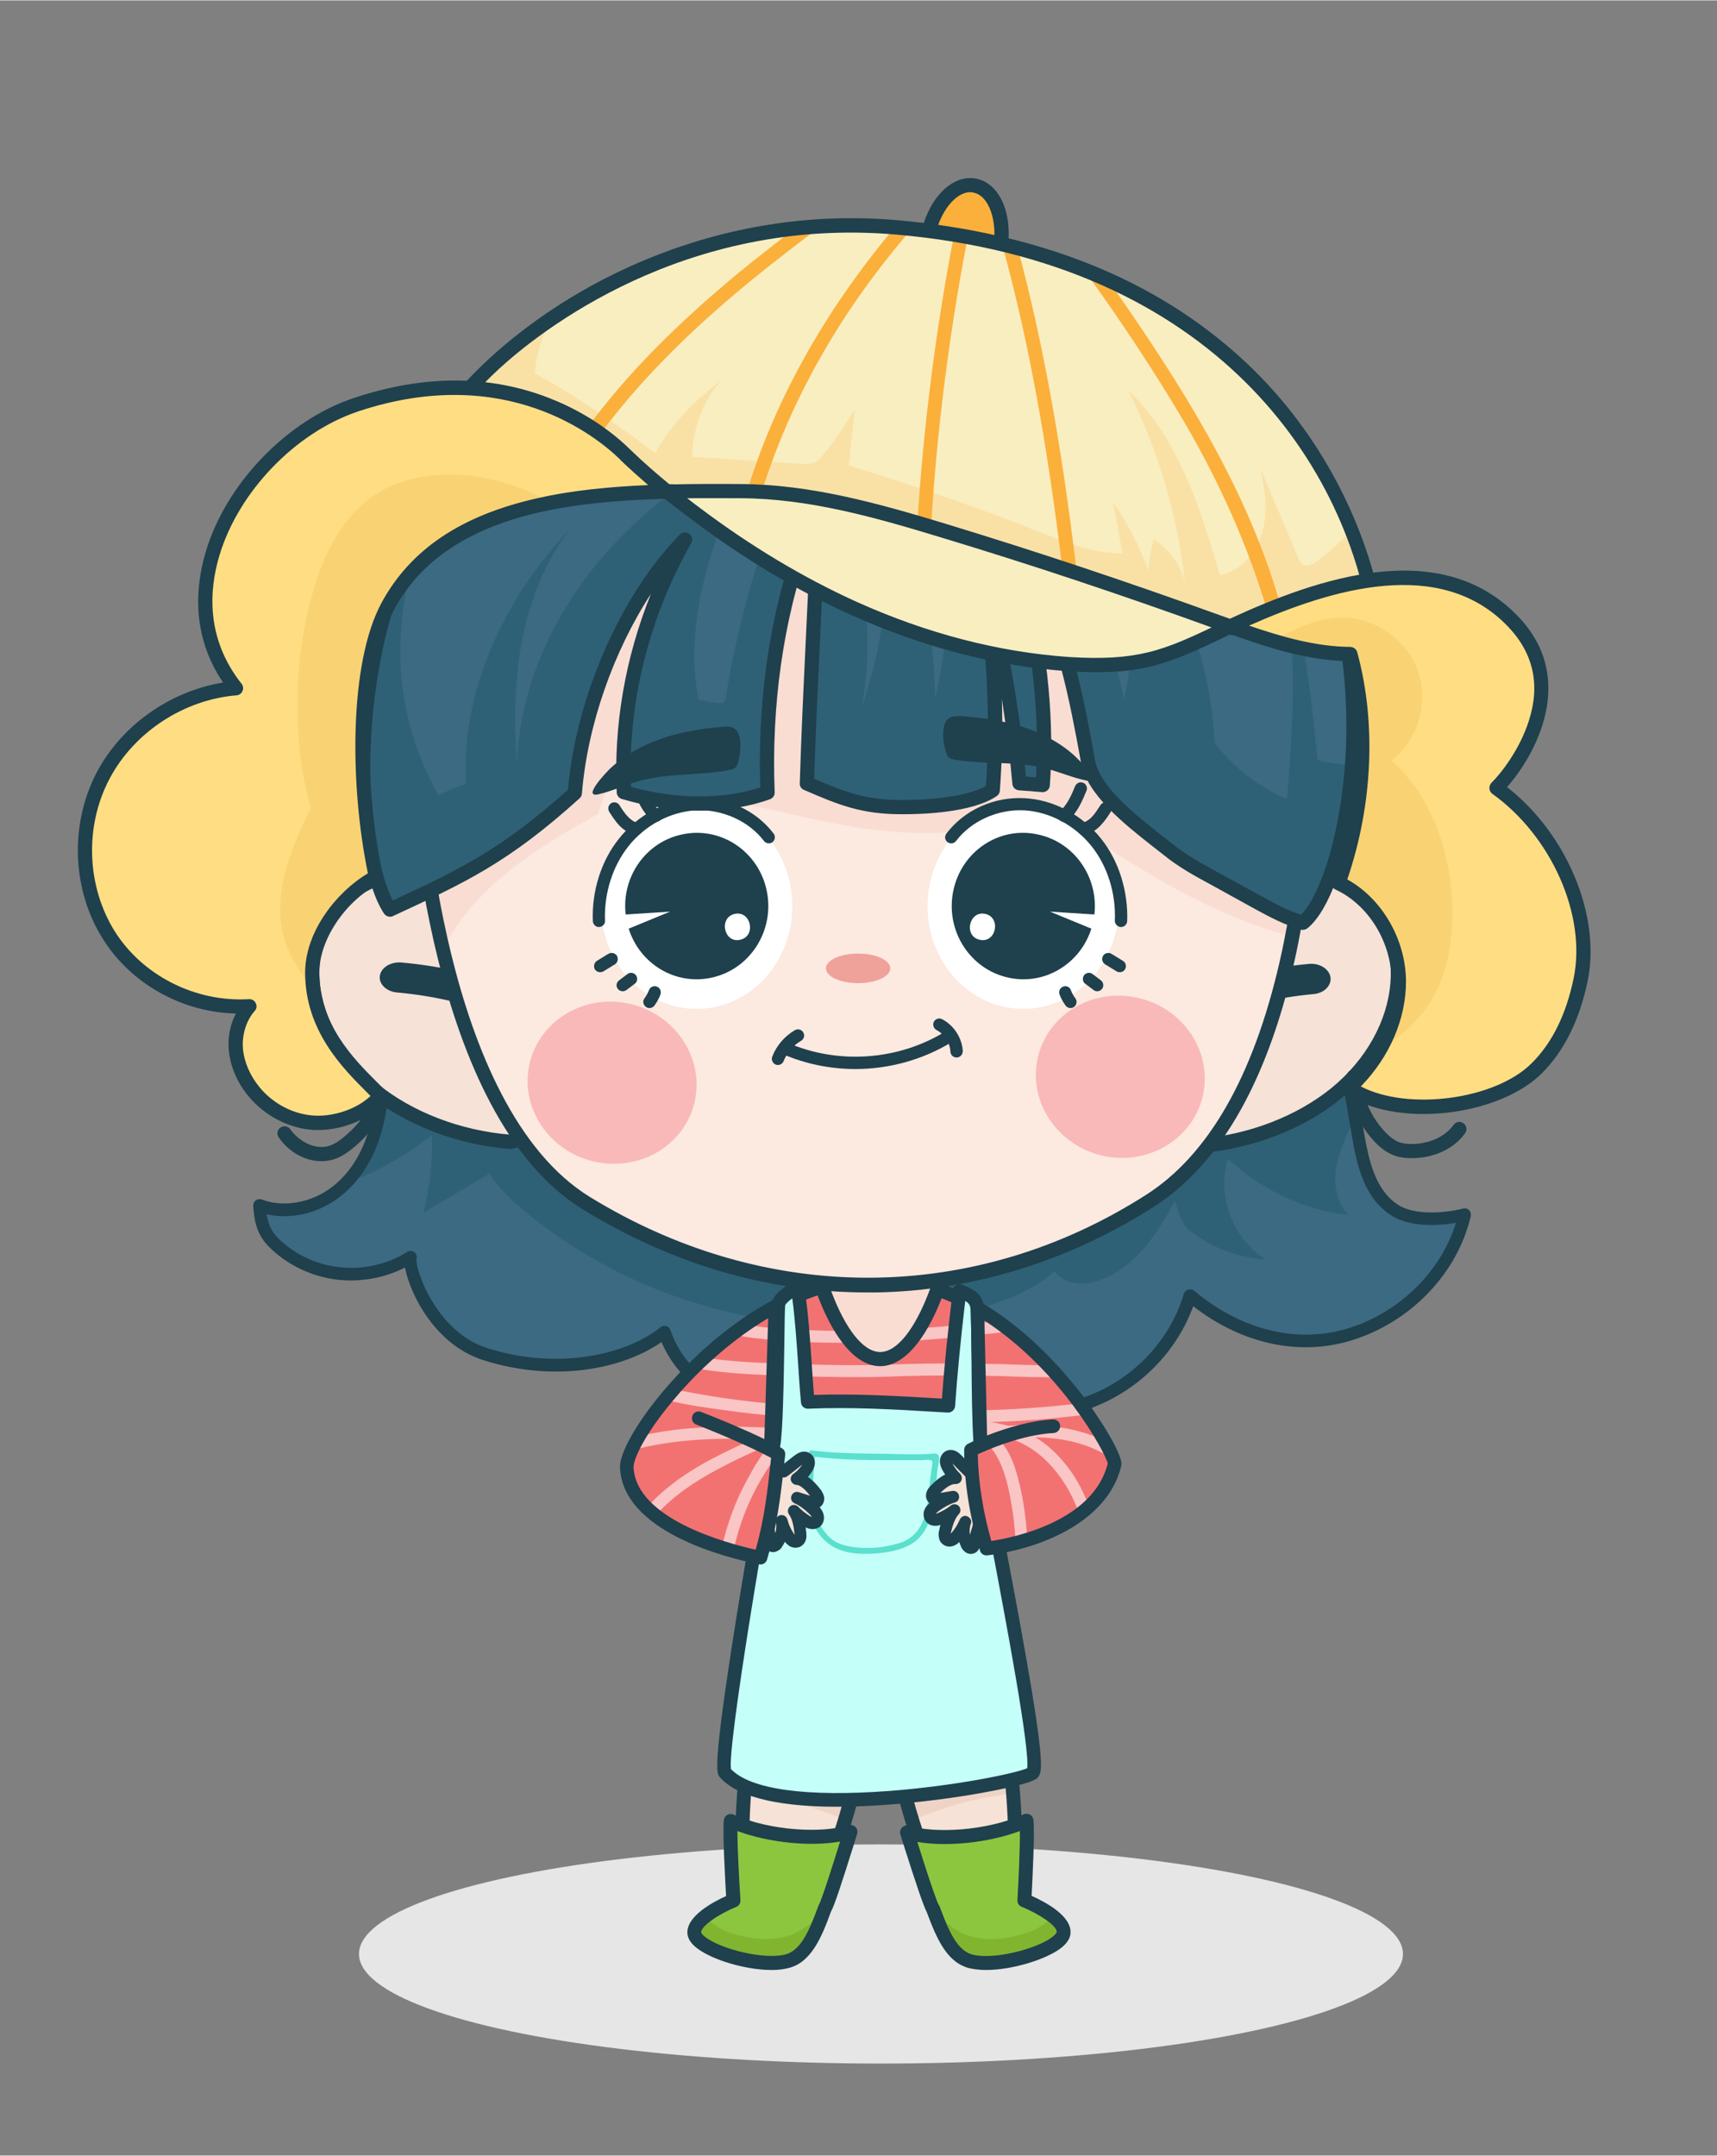 <svg version="1.2" xmlns="http://www.w3.org/2000/svg" viewBox="0 0 848 1064" width="341" height="428">
	<rect x="0" y="0" width="848" height="1064" fill="#808080" stroke="none"/>
	<title>Motion_cartoon-53-ai</title>
	<style>
		.s0 { fill: #e6e6e6 } 
		.s1 { fill: #3b6a82 } 
		.s2 { fill: #2e6175 } 
		.s3 { fill: #1f404d } 
		.s4 { fill: #f6e2d7 } 
		.s5 { fill: #efd3c5 } 
		.s6 { fill: #8cc63f } 
		.s7 { fill: #81b530 } 
		.s8 { fill: #f27272 } 
		.s9 { fill: #f9c5c5 } 
		.s10 { fill: #c5fff9 } 
		.s11 { fill: #f9ddd2 } 
		.s12 { fill: #fce9e0 } 
		.s13 { fill: #f9b9b9 } 
		.s14 { fill: #efa29a } 
		.s15 { fill: #ffffff } 
		.s16 { fill: #fbb03b } 
		.s17 { fill: #f9eec0 } 
		.s18 { fill: #ffde83 } 
		.s19 { fill: #f9d373 } 
		.s20 { fill: #5ae0cd } 
	</style>
	<g id="Layer 1">
		<g id="&lt;Group&gt;">
			<g id="&lt;Group&gt;">
				<g id="&lt;Group&gt;">
					<ellipse id="&lt;Path&gt;" class="s0" cx="435.1" cy="964.5" rx="257.8" ry="54.1"/>
				</g>
				<g id="&lt;Group&gt;">
					<g id="&lt;Group&gt;">
						<path id="&lt;Path&gt;" class="s1" d="m723.4 599.5c-6.3 27.2-28.8 50.5-56.9 59.1-28.1 8.6-56.7-0.6-78.8-19.2-7.8 26.4-30.6 48.7-58.8 55.4-28.1 6.7-59.5-7.3-76.6-29.4-7.8 16.3-25.7 27.2-44.4 30.1-18.7 2.9-38.1-1.5-55.1-9.5-12.2-5.8-20.5-16.3-24.6-28.5-18.3 14.8-53.3 21.9-88.4 10.9-28.2-8.8-38.4-42.9-37.1-47.9-10.4 6.6-23.3 9.5-35.7 8-12.4-1.4-24.2-7.2-32.6-16-4.7-4.9-5.9-10.9-6.2-17.6 12.5 4.9 27.6 1.3 38-6.8q2.4-1.9 4.5-4c7.8-7.9 12.7-18.2 15.3-28.7 3.1-12.5 3.4-25.4 3.6-38.2q0.4-27.6 0.8-55.2c0.7-39.3-7.7-78 7.1-114.7 5.5-13.4 12.6-26.3 22.8-36.9 11.2-11.6 25.6-20 40.3-27.3 36.9-18.4 76.9-31.2 118.1-37.8 17.4-2.7 35.2-4.4 52.8-2.9 25 2.1 49 10.4 72 19.8 29.2 11.8 57.9 25.6 81.8 45.2 23.9 19.7 49.6 43.5 54.7 73.1q14.6 85.6 29.3 171.2 0.7 4 1.3 8c2.4 13.9 5.8 29.4 18.1 37.5 8.9 5.9 24.1 4.8 34.7 2.3z"/>
					</g>
					<g id="&lt;Group&gt;">
						<path id="&lt;Path&gt;" class="s2" d="m606.5 571.9c-5.8 18.2 2.4 39.8 18.7 49.7-13.6-0.7-27.1-5.9-37.8-14.4-4.2-3.4-5.3-9.4-7.2-14.5-4.8 8.9-10 17.8-16.9 25.2-6.9 7.5-15.7 13.5-25.7 15.4-5.7 1.1-13.7-0.9-16.6-6-10.7 9.6-24.6 14.9-38.5 18.7-76.5 21.1-162.9 2.3-223.8-48.6-6.4-5.4-12.6-11.1-16.9-18.2q-16.4 9.7-32.7 19.3c3.2-12.5 4.7-25.4 4.3-38.4-12.8 10.3-27.3 18.4-42.7 24 7.8-7.9 12.7-18.2 15.3-28.7 3.1-12.5 3.4-25.4 3.6-38.2q0.4-27.6 0.8-55.2c0.7-39.3-7.7-78 7.1-114.7 5.5-13.4 12.6-26.3 22.8-36.9 11.2-11.6 25.6-20 40.3-27.3 36.9-18.4 76.9-31.2 118.1-37.8 17.4-2.7 35.2-4.4 52.8-2.9 25 2.1 49 10.4 72 19.8 29.2 11.8 57.9 25.6 81.8 45.2 23.9 19.7 49.6 43.5 54.7 73.1q14.6 85.6 29.3 171.2-2.3 4.4-4.3 8.9c-2.8 6.3-5.1 12.9-5.5 19.8-0.3 6.9 1.6 14.2 6.3 19.2-21.7-2.3-43.5-12.7-59.3-27.7z"/>
					</g>
					<g id="&lt;Group&gt;">
						<path id="&lt;Compound Path&gt;" fill-rule="evenodd" class="s3" d="m514.3 699.6c-22.4 0-45.7-10.7-61.5-28.7-8.7 14.3-25.3 24.7-44.4 27.7-22.6 3.4-43.4-3.4-56.9-9.8-11.1-5.2-19.7-14.5-24.8-26.4-18.5 12.9-51.7 20.3-87.8 9-24.4-7.7-36.5-33.2-38.9-45.8-10.1 5.2-22 7.3-33.4 6-13-1.5-25.6-7.7-34.4-16.9-5.7-6-6.8-13.3-7.1-19.6-0.1-1 0.4-2 1.2-2.7 0.9-0.6 2-0.7 3-0.4 10.7 4.2 24.8 1.6 35-6.4 11.3-8.8 16.4-21.7 18.7-31 3.1-12.2 3.3-25 3.5-37.4l0.8-55.3c0.2-10.9-0.3-21.9-0.8-32.6-1.4-27.6-2.8-56.1 8.2-83.1 6.3-15.8 14-28.2 23.4-38 12.1-12.5 27.6-21.1 41.1-27.9 37.3-18.6 77.4-31.4 119.1-38 20.9-3.4 37.9-4.3 53.4-3 26.2 2.2 50.6 10.9 73 20 24.7 10 56.4 24.3 82.6 45.7 25.9 21.3 50.6 45.2 55.7 74.9l30.7 179.3c2.4 13.9 5.6 28.1 16.7 35.4 8 5.2 22.3 4.3 32.2 1.9 1.1-0.3 2.2 0 3 0.8 0.7 0.7 1 1.8 0.8 2.9-6.6 28.3-29.7 52.4-59 61.4-25.8 7.9-54.1 1.7-78.1-16.9-9.4 26-32.4 46.6-59.7 53.1-5 1.2-10.1 1.8-15.3 1.8zm-62-37.3c0.9 0 1.8 0.5 2.4 1.2 17.7 22.7 47.9 34.4 73.5 28.3 26.7-6.4 48.9-27.3 56.5-53.3 0.3-1 1.1-1.7 2.1-2 1-0.3 2.1-0.1 2.9 0.5 23.2 19.5 50.8 26.3 75.9 18.7 25.5-7.8 46-28 53.5-52.2-10.9 1.9-23.8 1.7-32.1-3.7-13.2-8.6-16.8-24.3-19.4-39.6l-30.7-179.2c-4.7-27.8-28.5-50.6-53.6-71.2-25.5-20.9-56.6-34.9-80.9-44.7-22-9-45.9-17.5-71.2-19.6-15-1.3-31.5-0.4-52 2.9-41 6.5-80.5 19.1-117.2 37.5-13.1 6.5-28 14.8-39.4 26.6-8.8 9.2-16.1 21-22.2 36-10.4 25.7-9.1 52.3-7.7 80.5 0.5 10.8 1 21.9 0.8 33l-0.8 55.3c-0.2 12.7-0.4 26-3.6 38.8-2.6 10.3-8.3 24.5-21 34.4-10.6 8.3-24.4 11.6-36.4 8.8 0.6 3.9 1.9 7.8 5 11.1 7.8 8.2 19 13.7 30.7 15 11.6 1.4 23.9-1.3 33.7-7.5 1.1-0.7 2.4-0.6 3.5 0.1 1 0.8 1.5 2.1 1.1 3.3-0.8 4.7 9.5 36.1 35 44.1 36.1 11.4 69.6 2.6 85.5-10.3 0.8-0.7 1.9-0.9 2.8-0.6 1 0.3 1.8 1 2.1 2 4.2 12.1 12.3 21.6 23 26.7 12.8 6 32.3 12.5 53.3 9.2 19-2.9 35.1-13.7 42.1-28.3 0.4-1 1.4-1.6 2.4-1.8q0.2 0 0.4 0z"/>
					</g>
				</g>
				<g id="&lt;Group&gt;">
					<g id="&lt;Group&gt;">
						<g id="&lt;Group&gt;">
							<g id="&lt;Group&gt;">
								<path id="&lt;Path&gt;" class="s4" d="m450.6 898.6c-5-16.1-8.7-32.6-11.9-49.7 16.6-10.2 34.2-14.8 53.6-14.3 4 16.6 6.7 33.6 8.1 50.6 1 13.5 1.3 27.1 0.6 40.7q0.1 0.1 0 0.3-1.3 0.6-2.7 1.1c-8.9 3.5-17.2 4.7-26.5 4.9q-4.1 0-8.6-0.2-0.2-0.6-0.5-1.2c-4.8-10.6-8.8-21.3-12.1-32.2z"/>
							</g>
							<g id="&lt;Group&gt;">
								<path id="&lt;Path&gt;" class="s5" d="m438.7 848.9c16.6-10.2 34.2-14.8 53.6-14.3 4 16.6 6.7 33.6 8.1 50.6-16.3 1.8-32.3 5.9-47.3 12.4q-1.3 0.5-2.5 1c-5-16.1-8.7-32.6-11.9-49.7z"/>
							</g>
							<g id="&lt;Group&gt;">
								<path id="&lt;Compound Path&gt;" fill-rule="evenodd" class="s3" d="m470.1 935.6q-3.4 0-7-0.1c-1.3-0.1-2.4-0.8-3-2-13.5-29.4-20.1-58.9-24.8-83.9-0.2-1.4 0.4-2.8 1.6-3.6 17-10.5 35.2-15.3 55.5-14.8 1.6 0 2.9 1.1 3.3 2.6 7.2 30.3 10.2 61.4 8.8 92.5-0.1 1.3-0.9 2.5-2.1 3-11.1 4.9-21.1 6.3-32.3 6.3zm-4.6-6.9c11.7 0.3 21.4-0.5 32.2-4.9 1.1-28.8-1.6-57.7-8.1-85.8-17.1 0-32.5 4.2-47.1 12.7 4.5 23.5 10.8 50.8 23 78z"/>
							</g>
							<g id="&lt;Group&gt;">
								<path id="&lt;Path&gt;" class="s6" d="m506 898.7q0.9 7-1.1 39.4 11.5 2.2 16.9 6.6c1.9 1.5 2.4 3.2 2.8 5.2 2.1 11.8-33.8 18.2-43.7 18.2-9.9-0.1-12-14.3-20.8-25.5q-0.1-0.1-0.2-0.3c-2.2-3.4-11-31.9-13-37.8 14.3 4.4 40.8 2.5 59.1-5.8z"/>
							</g>
							<g id="&lt;Group&gt;">
								<path id="&lt;Path&gt;" class="s7" d="m480.7 956.1c8.4 1.9 16.4 0.9 24.7-1.5 9.5-2.7 12.1-6.8 16.4-9.9 1.9 1.5 2.4 3.2 2.8 5.2 2.1 11.8-19.9 16.5-29.8 17.6-13.7 1.5-28 0.1-34.7-24.9 7.4 6.9 13.3 11.9 20.6 13.5z"/>
							</g>
							<g id="&lt;Group&gt;">
								<path id="&lt;Compound Path&gt;" fill-rule="evenodd" class="s3" d="m487 972.4c-2.9 0-5.5-0.3-7.9-0.8-11.2-2.6-16.3-14.1-21.4-27.8-1.7-3.2-5.4-14.3-11.1-32.2-0.9-2.7-1.5-4.8-1.9-6.1-0.4-1.2-0.1-2.5 0.8-3.4 0.9-1 2.2-1.3 3.5-0.9 12.6 3.9 38.4 2.6 56.5-5.6 1-0.5 2.2-0.4 3.2 0.1 0.9 0.5 1.6 1.5 1.7 2.6 0.7 6.1-0.5 29.8-0.9 37.5 6.7 3 19.8 9.9 19.2 18.4-0.1 2.6-1.8 5.2-5 7.6-7.6 5.6-24 10.6-36.7 10.6zm-33.9-63.2q0 0.2 0.1 0.4c2.4 7.7 9 28.4 10.5 30.8 0.2 0.2 0.3 0.5 0.4 0.7 4.4 11.9 8.6 22 16.6 23.8 10.4 2.4 30.5-2.7 38.5-8.4 2.1-1.5 2.6-2.5 2.7-2.8 0.2-3.2-9-9.1-17.3-12.5-1.4-0.5-2.2-1.9-2.1-3.4 0.4-7.2 1.3-24.9 1.2-34-15.5 5.8-36 7.9-50.6 5.4z"/>
							</g>
						</g>
					</g>
					<g id="&lt;Group&gt;">
						<g id="&lt;Group&gt;">
							<g id="&lt;Group&gt;">
								<path id="&lt;Path&gt;" class="s4" d="m405.4 930.6q-0.3 0.7-0.6 1.3-4.4 0.2-8.5 0.2c-9.3-0.1-17.6-1.3-26.6-4.8q-1.3-0.5-2.7-1.1 0-0.1 0-0.3c-0.7-13.5-0.5-27.1 0.5-40.6 1.2-17.1 3.8-34 7.7-50.7 19.5-0.5 37.1 4 53.7 14.1-3.1 17.1-6.7 33.6-11.6 49.7-3.3 10.9-7.1 21.6-11.9 32.2z"/>
							</g>
							<g id="&lt;Group&gt;">
								<path id="&lt;Path&gt;" class="s5" d="m417.3 898.4q-1.2-0.5-2.5-1.1c-15-6.3-31.1-10.4-47.3-12 1.2-17.1 3.8-34 7.7-50.7 19.5-0.5 37.1 4 53.7 14.1-3.1 17.1-6.7 33.6-11.6 49.7z"/>
							</g>
							<g id="&lt;Group&gt;">
								<path id="&lt;Compound Path&gt;" fill-rule="evenodd" class="s3" d="m397.3 935.5c-11 0-20.7-1.4-31.7-6.1-1.2-0.6-2-1.7-2-3-1.6-31.1 1.2-62.3 8.3-92.6 0.3-1.5 1.6-2.6 3.2-2.6 20.3-0.6 38.5 4.1 55.6 14.5 1.2 0.8 1.9 2.2 1.6 3.6-4.6 25-11 54.6-24.3 84-0.6 1.2-1.7 2-3 2q-4 0.2-7.7 0.2zm-26.9-11.6c10.7 4.3 20.5 5 32.2 4.6 12-27.2 18.1-54.5 22.5-78.1-14.5-8.3-29.8-12.4-46.7-12.4q-0.2 0-0.4 0c-6.4 28.2-8.9 57-7.6 85.9zm34.4 8h0.1z"/>
							</g>
							<g id="&lt;Group&gt;">
								<path id="&lt;Path&gt;" class="s6" d="m421 904.2c-1.9 5.9-10.6 34.5-12.7 37.9q-0.1 0.2-0.3 0.4c-8.7 11.2-10.7 25.4-20.6 25.5-9.9 0.1-45.9-6.1-43.8-17.9 0.4-2 0.9-3.8 2.7-5.3q5.4-4.4 16.9-6.7-2.1-32.3-1.3-39.3c18.3 8.2 44.9 10 59.1 5.4z"/>
							</g>
							<g id="&lt;Group&gt;">
								<path id="&lt;Path&gt;" class="s7" d="m408 942.5c-6.5 25-20.8 26.5-34.5 25.1-9.9-1.1-32-5.7-29.9-17.5 0.4-2 0.9-3.8 2.7-5.3 4.3 3.1 7 7.2 16.5 9.9 8.3 2.3 16.3 3.3 24.7 1.3 7.3-1.6 13.2-6.6 20.5-13.5z"/>
							</g>
							<g id="&lt;Group&gt;">
								<path id="&lt;Compound Path&gt;" fill-rule="evenodd" class="s3" d="m381.1 972.4c-12.8 0-29-4.9-36.5-10.5-3.2-2.3-4.9-4.9-5.1-7.5-0.6-8.5 12.5-15.5 19.1-18.5-0.4-7.7-1.8-31.3-1.1-37.5 0.1-1.1 0.8-2.1 1.7-2.6 1-0.5 2.1-0.6 3.1-0.1 18.3 8.1 44 9.3 56.7 5.2 1.2-0.3 2.5 0 3.5 0.9 0.9 0.9 1.2 2.3 0.8 3.5-0.4 1.2-1.1 3.4-1.9 6.1-5.6 17.8-9.2 29-11 32.2-4.8 13.2-10 25.3-21.2 27.9-2.4 0.6-5.2 0.9-8.1 0.9zm-16.9-68.6c0 9.2 1 26.8 1.5 34.1 0.1 1.5-0.8 2.9-2.2 3.4-8.3 3.4-17.4 9.4-17.2 12.6 0.1 0.3 0.6 1.3 2.8 2.8 8 5.6 28.1 10.6 38.5 8.1 7.9-1.8 12.1-11.9 16.5-23.8q0.1-0.4 0.3-0.7c1.5-2.5 8-23.2 10.4-31q0-0.1 0.1-0.3c-14.6 2.6-35.1 0.6-50.7-5.2z"/>
							</g>
						</g>
					</g>
				</g>
				<g id="&lt;Group&gt;">
					<g id="&lt;Group&gt;">
						<path id="&lt;Path&gt;" class="s8" d="m475.7 641.8v71.6c-3.5-0.5-8.9-0.8-15.3-1-11.3-0.3-25.8-0.2-39.1 0.2-10.6 0.4-20.5 1-27.5 1.8v-74.9q4.6-1.9 9.4-3.5 2.4-0.8 4.8-1.4 1.2-0.4 2.4-0.7 1.2-0.3 2.4-0.5 1.8-0.4 3.6-0.8 1.8-0.3 3.7-0.6 0.1 0 0.2 0 2.4-0.4 4.8-0.6 3.8-0.3 7.5-0.3 2.4 0 4.8 0.1 0.5 0.1 1 0.1 1 0.1 2 0.2 0.4 0 0.9 0 1 0.1 2.1 0.3 1 0.1 2.1 0.3 0.6 0 1.3 0.2 1 0.1 2 0.3 0.8 0.2 1.7 0.3 0.2 0.1 0.5 0.2 0.5 0.1 1 0.2 0.2 0 0.4 0.1 0.5 0.1 1 0.2 0.9 0.2 1.7 0.4 7.2 1.9 14 4.8 0.5 0.2 1 0.4 0.6 0.3 1.1 0.5 0.7 0.3 1.5 0.7 0.7 0.3 1.5 0.7 0.7 0.3 1.4 0.7 0.1 0 0.1 0z"/>
					</g>
					<g id="&lt;Group&gt;">
						<g id="&lt;Group&gt;">
							<path id="&lt;Path&gt;" class="s9" d="m435.7 656.6c13.4-0.5 26.7-1.5 40-2.8v5.9c-13.3 1.3-26.6 2.3-40 2.8-14 0.4-27.9 0.4-41.9-0.3v-5.9q0.2 0 0.4 0c13.8 0.7 27.6 0.7 41.5 0.3z"/>
						</g>
						<g id="&lt;Group&gt;">
							<path id="&lt;Path&gt;" class="s9" d="m393.8 693.8c27.3 2 54.7 2.3 81.9 2.3v6.1c-20.9 0.2-41.9-0.6-62.7-1.5q-5.2-0.2-10.5-0.5-4.3-0.2-8.7-0.5z"/>
						</g>
						<g id="&lt;Group&gt;">
							<path id="&lt;Path&gt;" class="s9" d="m475.7 673v5.9c-12.6-0.1-25.3 0.1-38 0.6-14.6 0.4-29.2 0.2-43.9-0.3v-5.9c15.3 0.5 30.5 0.7 45.8 0.2q18.1-0.7 36.1-0.5z"/>
						</g>
					</g>
					<g id="&lt;Group&gt;">
						<path id="&lt;Path&gt;" class="s3" d="m482.7 649q-0.9 0-1.7-0.5c-15.9-9.3-32.2-14-48.4-14-15.5 0-31.6 4.4-48 13.2-1.7 0.9-3.7 0.3-4.6-1.4-0.8-1.6-0.2-3.6 1.4-4.5 17.4-9.3 34.6-14.1 51.2-14.1 17.4 0 34.8 5.1 51.8 15 1.6 1 2.2 3 1.2 4.6-0.6 1.1-1.7 1.7-2.9 1.7z"/>
					</g>
				</g>
				<g id="&lt;Group&gt;">
					<path id="&lt;Path&gt;" class="s10" d="m484.2 711.4c1.7 19.1 22.5 122.1 26 163.5q-127.4 27.5-152.2 0c-4.6-5 19.6-140.9 24-161.7 2.1-10.3 1.9-67.8 2.5-69.8 0.9-3.1 6.4-6.5 9.3-8.3 3 18.5 3.4 37.5 5.1 56.9 23.1-1.1 46.3 0.5 69.4 1.9 1.4-19.8 3.3-37.9 5.6-56.8 4.6 2.1 7.8 2.9 8.7 8 0.8 4.9 0.2 51.1 1.6 66.3z"/>
				</g>
				<g id="&lt;Group&gt;">
					<path id="&lt;Compound Path&gt;" fill-rule="evenodd" class="s3" d="m413.5 891.8c-24.7 0-48.1-3.4-58-14.6-1.6-1.8-3.7-4.2 8-77.6 6.1-38 13-77 15.2-87.1 1.3-6.4 1.7-33.3 2-51.1 0.2-15.8 0.3-18 0.6-19 1.1-3.8 5.7-7 10.3-9.9l0.4-0.3c1-0.6 2.2-0.7 3.2-0.2 1 0.5 1.7 1.4 1.9 2.5 2.1 12.7 2.9 25.8 3.8 38.5 0.3 5 0.7 10.3 1.1 15.5 20.4-0.7 41 0.5 61 1.7l2.2 0.1c1.2-16.3 2.9-33 5.4-53.6 0.1-1 0.7-2 1.6-2.5 1-0.5 2.1-0.6 3.1-0.1q0.6 0.2 1.2 0.5c4.1 1.8 8.3 3.6 9.4 9.9 0.4 2.4 0.5 10.8 0.6 25.4 0.1 14.7 0.3 32.9 1 41.2 0.6 6.6 4.7 28 9.3 52.9 4.4 23.1 9.3 49.4 12.8 70.6 5.7 34.7 4.9 39.8 3.5 42-0.7 1.3-1.8 3.2-21.5 7.1-7.5 1.5-23 4.3-42.7 6.2-11.2 1.1-23.5 1.9-35.4 1.9zm-52.5-18.6c9.6 10.1 37.4 13.9 78.4 10.8 33.6-2.6 62.5-8.8 67.9-11.2 1.4-9.4-10.1-70.6-17.1-107.6-4.9-26-8.7-46.6-9.4-53.5-0.7-8.6-0.9-26.2-1-41.7-0.1-11-0.2-22.4-0.5-24.4-0.4-1.8-1-2.6-2.6-3.5-2.3 19.8-3.9 36-5 52-0.2 1.8-1.8 3.2-3.6 3.1l-5.5-0.3c-20.9-1.3-42.5-2.5-63.5-1.6-1.8 0.1-3.4-1.3-3.5-3.1-0.6-6.3-1-12.6-1.4-18.8-0.8-11.2-1.5-22-2.9-32.6-1.6 1.2-3.1 2.5-3.5 3.4-0.2 1.6-0.3 9.6-0.4 17.3-0.3 19.1-0.7 45.4-2.1 52.4-5.2 24.2-26.1 147.4-24.3 159.3z"/>
				</g>
				<g id="&lt;Group&gt;">
					<g id="&lt;Group&gt;">
						<g id="&lt;Group&gt;">
							<path id="&lt;Path&gt;" class="s11" d="m472.7 582.4c0 35.8-17 88.4-38 88.4-21 0-38-52.6-38-88.4 0-35.9 17-41.4 38-41.4 21 0 38 5.5 38 41.4z"/>
						</g>
						<g id="&lt;Group&gt;">
							<path id="&lt;Compound Path&gt;" fill-rule="evenodd" class="s3" d="m434.7 674.3c-24.1 0-41.5-54.9-41.5-91.9 0-39.6 21-45 41.5-45 20.5 0 41.5 5.4 41.5 45 0 37-17.4 91.9-41.5 91.9zm0-129.8c-17.4 0-34.4 2.9-34.4 37.9 0 36.3 17 84.9 34.4 84.9 17.4 0 34.5-48.6 34.5-84.9 0-35-17.1-37.9-34.5-37.9z"/>
						</g>
					</g>
					<g id="&lt;Group&gt;">
						<g id="&lt;Group&gt;">
							<g id="&lt;Group&gt;">
								<path id="&lt;Path&gt;" class="s4" d="m595.5 446.1c8.3-8.9 21.5-14.9 35.5-16.1 14-1.2 28.6 2.5 39.1 9.8 15.9 11 21.5 29 20.2 45.6-1.7 20.1-12.6 39.6-30.3 54.1-17.7 14.6-42 23.9-67.4 26.1-17.5-3.3-29.7-14.5-34.5-28.2-4.8-13.7-2.3-28.3 2.7-42 6.4-17.5 21-34.6 34.7-49.3z"/>
							</g>
						</g>
						<g id="&lt;Group&gt;">
							<g id="&lt;Group&gt;">
								<path id="&lt;Compound Path&gt;" fill-rule="evenodd" class="s3" d="m592.6 569.1q-0.3 0-0.7-0.1c-17.8-3.3-31.7-14.7-37.1-30.4-4.5-12.8-3.6-27.3 2.7-44.4 6.6-18.1 21.6-35.7 35.4-50.5 8.9-9.5 23-15.9 37.8-17.2 14.8-1.2 30.2 2.7 41.4 10.4 15.2 10.6 23.3 28.8 21.7 48.8-1.8 20.9-13.3 41.5-31.6 56.6-18.1 14.8-43.4 24.6-69.3 26.8q-0.2 0-0.3 0zm43.7-135.8q-2.5 0-5 0.2c-13.1 1.1-25.5 6.7-33.2 15-13.4 14.3-27.8 31.2-34 48.1-5.7 15.5-6.6 28.5-2.7 39.7 4.6 13.1 16.3 22.7 31.4 25.7 24.4-2.1 48-11.3 65-25.2 16.8-13.8 27.4-32.7 28.9-51.7 1.5-17.7-5.3-33.2-18.6-42.4-8.6-6-20.3-9.4-31.8-9.4zm-40.8 12.8z"/>
							</g>
						</g>
						<g id="&lt;Group&gt;">
							<g id="&lt;Group&gt;">
								<path id="&lt;Path&gt;" class="s3" d="m546.7 527.6c-1.4-0.3-2.7-0.9-3.8-1.8-3.8-3-3.8-7.7 0-10.7 27.8-21.9 64.6-35.9 103.6-39.4 5.2-0.5 10 2.5 10.6 6.6 0.6 4.1-3.2 7.9-8.4 8.3-34.8 3.2-67.6 15.7-92.4 35.2-2.6 2-6.3 2.6-9.6 1.8z"/>
							</g>
						</g>
					</g>
					<g id="&lt;Group&gt;">
						<g id="&lt;Group&gt;">
							<g id="&lt;Group&gt;">
								<path id="&lt;Path&gt;" class="s4" d="m283.9 494.5c5 13.4 7.4 27.9 2.7 41.4-4.8 13.4-17 24.4-34.5 27.7-25.4-2.1-49.7-11.3-67.4-25.7-17.7-14.3-28.6-33.5-30.3-53.3-1.3-16.4 4.3-34.1 20.2-44.9 10.5-7.3 25.1-10.9 39-9.7 14 1.2 27.3 7.1 35.6 15.9 13.7 14.4 28.3 31.3 34.7 48.6z"/>
							</g>
						</g>
						<g id="&lt;Group&gt;">
							<g id="&lt;Group&gt;">
								<path id="&lt;Compound Path&gt;" fill-rule="evenodd" class="s3" d="m252.1 567.1q-0.1 0-0.3 0c-25.9-2.1-51.2-11.8-69.3-26.4-18.3-14.8-29.9-35.2-31.6-55.8-1.6-19.7 6.5-37.7 21.7-48.1 11.2-7.7 26.6-11.5 41.3-10.3 14.8 1.2 29 7.6 37.8 17q0 0 0 0c13.8 14.6 28.9 31.9 35.5 49.7 6.3 16.9 7.1 31.2 2.7 43.8-5.5 15.5-19.4 26.8-37.2 30q-0.3 0.1-0.6 0.1zm-43.7-133.8c-11.6 0-23.2 3.3-31.8 9.3-13.3 9.1-20.1 24.3-18.7 41.7 1.6 18.7 12.2 37.3 29 50.9 16.9 13.7 40.6 22.8 65 24.8 15.1-2.9 26.8-12.3 31.4-25.3 3.8-11 3-23.8-2.7-39-6.2-16.7-20.6-33.3-34-47.4-7.7-8.2-20.1-13.7-33.2-14.8q-2.5-0.2-5-0.2z"/>
							</g>
						</g>
						<g id="&lt;Group&gt;">
							<g id="&lt;Group&gt;">
								<path id="&lt;Path&gt;" class="s3" d="m288.3 524.4c-24.7-19.2-57.5-31.5-92.3-34.6-5.2-0.5-9-4.2-8.4-8.2 0.6-4.1 5.3-7 10.6-6.6 39 3.5 75.8 17.3 103.6 38.9 3.7 2.9 3.7 7.6 0 10.5-1.1 0.8-2.4 1.5-3.8 1.8-3.3 0.8-7.1 0.2-9.7-1.8z"/>
							</g>
						</g>
					</g>
					<g id="&lt;Group&gt;">
						<path id="&lt;Path&gt;" class="s12" d="m647.1 367.4c0.1 15.8-0.9 53.7-8.9 94.8-9.7 49.9-29.6 104.5-70.1 130.4-82.7 52.9-185.7 58.2-278.6 1.2-37.3-23-58.8-75.1-70.8-125.3-9.1-38-12.8-74.9-13.8-97-2.2-48.3 8.5-92.2 48.5-121 17.5-12.6 37.6-20.9 58.1-26.8 76.5-22.2 161.8-31.4 235.1-0.3 25.1 10.6 63.2 25.3 83.1 44.5 20.3 19.7 17.4 96.4 17.4 99.5z"/>
					</g>
					<g id="&lt;Group&gt;">
						<path id="&lt;Path&gt;" class="s11" d="m647.1 367.4c0.1 15.8-0.9 53.7-8.9 94.8-37.9-9.9-72.1-30.7-104.3-52.6-5.5-3.7-14.8-6.7-13.9-13.1-19.5 10.8-42.4 14.8-64.8 14.6-22.5-0.3-44.7-4.6-66.5-9.8-9.2-2.1-18.4-4.4-27.9-4.9 3.7-29.2-17.6-58.4-10.3-87-25.1 27-43.5 57.9-55.2 92.3-16.4 9.1-32.7 18.7-46.9 30.6-12.1 10.2-22.8 22.3-29.7 36.2-9.1-38-12.8-74.9-13.8-97-2.2-48.3 8.5-92.2 48.5-121 17.5-12.6 37.6-20.9 58.1-26.8 76.5-22.2 161.8-31.4 235.1-0.3 25.1 10.6 63.2 25.3 83.1 44.5 20.3 19.7 17.4 96.4 17.4 99.5z"/>
					</g>
					<g id="&lt;Group&gt;">
						<path id="&lt;Compound Path&gt;" fill-rule="evenodd" class="s3" d="m428.3 637.9c-48.8 0-96.1-13.8-140.6-41.1-76-46.7-85.5-207-86.3-225.1-2.7-57.3 13.7-97.9 49.9-124.1 15.9-11.4 35.3-20.3 59.2-27.3 80.4-23.3 135.2-31.2 211.4-9.4 33.6 9.6 93.4 33 110.5 54.9 14.6 18.4 21.1 53.9 18.3 99.8q0 1.4-0.1 1.8c0.2 29.4-3.2 178.6-80.6 228.1-42 26.9-89.5 41.6-137.3 42.4q-2.2 0-4.4 0zm8.1-432.7c-38.8 0-76.9 8.2-123.9 21.9-23.2 6.7-41.9 15.3-57 26.3-34.2 24.6-49.6 63.2-47.1 118 0.8 17.7 10.1 174.6 83 219.4 87.2 53.5 190 53.1 274.8-1.2 30.6-19.6 52.8-58.3 65.8-115 11-48.2 11.7-94.2 11.6-107.2 0-0.3 0-0.9 0.1-2.2 2.6-44.2-3.3-78-16.8-95.1-15.3-19.4-71.7-42.4-107-52.4-30.2-8.7-57-12.5-83.5-12.5z"/>
					</g>
					<g id="&lt;Group&gt;">
						<path id="&lt;Path&gt;" class="s13" d="m343.1 543.7c-4.9 21.5-27.1 34.7-49.6 29.6-22.5-5.1-36.8-26.7-32-48.2 4.9-21.5 27.1-34.8 49.6-29.7 22.5 5.2 36.8 26.8 32 48.3z"/>
					</g>
					<g id="&lt;Group&gt;">
						<path id="&lt;Path&gt;" class="s13" d="m594.1 540.7c-4.9 21.5-27.1 34.8-49.6 29.7-22.5-5.2-36.8-26.8-32-48.3 4.9-21.5 27.1-34.8 49.6-29.6 22.5 5.1 36.8 26.7 32 48.2z"/>
					</g>
					<g id="&lt;Group&gt;">
						<g id="&lt;Group&gt;">
							<ellipse id="&lt;Path&gt;" class="s14" cx="423.8" cy="477.9" rx="15.9" ry="7.3"/>
						</g>
					</g>
					<g id="&lt;Group&gt;">
						<g id="&lt;Group&gt;">
							<g id="&lt;Group&gt;">
								<path id="&lt;Path&gt;" class="s15" d="m515.1 397.4c25.5 5.8 41.9 32.7 36.5 60.2-5.4 27.5-30.4 45-56 39.2-25.5-5.7-41.9-32.7-36.5-60.1 5.4-27.5 30.5-45 56-39.3z"/>
							</g>
							<g id="&lt;Group&gt;">
								<path id="&lt;Path&gt;" class="s3" d="m512.6 411.8c18 3.8 30 21.1 27.9 39.5l-21.9-1.4 20.4 8.4c-5.5 17.4-23.1 28.1-40.9 24.2-19.1-4.1-31.3-23.3-27.3-42.8 4-19.6 22.7-32.1 41.8-27.9z"/>
							</g>
							<g id="&lt;Group&gt;">
								<path id="&lt;Path&gt;" class="s15" d="m486.6 451c-8.1-1.7-10.8 11.1-2.7 12.8 8.1 1.8 10.7-11 2.7-12.8z"/>
							</g>
							<g id="&lt;Group&gt;">
								<path id="&lt;Path&gt;" class="s3" d="m553.6 457.5q0 0-0.1 0c-1.6-0.1-2.9-1.5-2.9-3.1 0.6-13.5-3.6-26.8-11.4-36.7-8.3-10.4-20.7-17.1-33.3-17.8-13-0.7-26.2 5.2-33.7 15.1-1 1.3-2.9 1.6-4.2 0.6-1.4-1-1.6-2.9-0.6-4.2 8.8-11.7 23.7-18.4 38.8-17.5 14.3 0.8 28.4 8.3 37.7 20.1 8.7 10.9 13.3 25.8 12.8 40.6-0.1 1.6-1.4 2.9-3.1 2.9z"/>
							</g>
							<g id="&lt;Group&gt;">
								<path id="&lt;Path&gt;" class="s3" d="m525.5 405.6c-0.8 0-1.7-0.3-2.3-1-1-1.3-0.9-3.2 0.3-4.3 3.6-3.1 5.7-8 7.5-12.4 0.7-1.5 2.4-2.3 4-1.6 1.5 0.6 2.2 2.4 1.6 3.9-2.1 5-4.4 10.7-9.1 14.7-0.6 0.5-1.3 0.7-2 0.7z"/>
							</g>
							<g id="&lt;Group&gt;">
								<path id="&lt;Path&gt;" class="s3" d="m535.1 412.1c-1.3 0-2.6-1-2.9-2.4-0.4-1.6 0.6-3.2 2.2-3.6 2.1-0.5 3.9-1.9 5-3.1 1.5-1.6 2.8-3.7 4.1-5.7 0.9-1.4 2.8-1.8 4.2-0.9 1.4 0.9 1.8 2.8 0.9 4.2-1.4 2.2-2.9 4.5-4.9 6.6-2.3 2.5-5.1 4.1-7.9 4.8q-0.3 0.1-0.7 0.1z"/>
							</g>
						</g>
						<g id="&lt;Group&gt;">
							<path id="&lt;Path&gt;" class="s3" d="m553.1 479.8q-0.9 0-1.6-0.4l-5.7-3.5c-1.4-0.9-1.9-2.7-1-4.2 0.8-1.4 2.7-1.8 4.1-1l5.7 3.5c1.5 0.9 1.9 2.8 1 4.2-0.5 0.9-1.5 1.4-2.5 1.4z"/>
						</g>
						<g id="&lt;Group&gt;">
							<path id="&lt;Path&gt;" class="s3" d="m541.9 489.2c-0.6 0-1.3-0.2-1.8-0.6l-4.1-3.1c-1.3-0.9-1.6-2.8-0.6-4.2 1-1.3 2.9-1.6 4.2-0.6l4.1 3.1c1.3 1 1.6 2.9 0.6 4.2-0.6 0.8-1.5 1.2-2.4 1.2z"/>
						</g>
						<g id="&lt;Group&gt;">
							<path id="&lt;Path&gt;" class="s3" d="m528.7 497.5c-0.9 0-1.8-0.4-2.4-1.2q-1.9-2.6-3-5.5c-0.6-1.6 0.2-3.3 1.8-3.9 1.5-0.6 3.3 0.2 3.8 1.8q0.8 2.1 2.2 4c1 1.3 0.7 3.2-0.6 4.2-0.5 0.4-1.2 0.6-1.8 0.6z"/>
						</g>
					</g>
					<g id="&lt;Group&gt;">
						<g id="&lt;Group&gt;">
							<g id="&lt;Group&gt;">
								<path id="&lt;Path&gt;" class="s15" d="m390.3 436.7c5.4 27.4-10.9 54.4-36.5 60.1-25.5 5.8-50.6-11.7-55.9-39.2-5.4-27.5 10.9-54.4 36.5-60.2 25.5-5.7 50.6 11.8 55.9 39.3z"/>
							</g>
							<g id="&lt;Group&gt;">
								<path id="&lt;Path&gt;" class="s3" d="m378.7 439.7c4 19.5-8.2 38.7-27.3 42.8-17.9 3.9-35.4-6.8-40.9-24.2l20.4-8.4-21.9 1.4c-2.1-18.4 9.8-35.7 27.8-39.5 19.1-4.2 37.9 8.3 41.9 27.9z"/>
							</g>
							<g id="&lt;Group&gt;">
								<path id="&lt;Path&gt;" class="s15" d="m362.9 451c8.1-1.7 10.7 11.1 2.6 12.8-8 1.8-10.7-11-2.6-12.8z"/>
							</g>
							<g id="&lt;Group&gt;">
								<path id="&lt;Path&gt;" class="s3" d="m295.8 457.5c-1.6 0-2.9-1.3-3-2.9-0.6-14.8 4.1-29.7 12.8-40.6 9.3-11.8 23.3-19.3 37.6-20.1 15.2-0.9 30.1 5.8 38.9 17.5 1 1.3 0.7 3.2-0.6 4.2-1.3 1-3.2 0.7-4.2-0.6-7.5-9.9-20.8-15.8-33.7-15.1-12.6 0.7-25.1 7.4-33.3 17.8-7.8 9.9-12 23.2-11.5 36.7 0.1 1.6-1.2 3-2.9 3.1q0 0-0.1 0z"/>
							</g>
							<g id="&lt;Group&gt;">
								<path id="&lt;Path&gt;" class="s3" d="m323.9 405.6c-0.7 0-1.4-0.2-1.9-0.7-4.7-4-7.2-9.9-9.1-14.7-0.7-1.5 0-3.3 1.6-3.9 1.5-0.7 3.3 0.1 3.9 1.6 1.9 4.4 3.9 9.3 7.5 12.4 1.3 1.1 1.4 3 0.3 4.3-0.6 0.7-1.4 1-2.3 1z"/>
							</g>
							<g id="&lt;Group&gt;">
								<path id="&lt;Path&gt;" class="s3" d="m314.3 412.1q-0.3 0-0.7-0.1c-2.8-0.7-5.5-2.3-7.9-4.8-1.9-2.1-3.4-4.4-4.8-6.6-0.9-1.4-0.5-3.3 0.9-4.2 1.4-0.9 3.2-0.5 4.1 0.9 1.3 2 2.6 4.1 4.2 5.7 1.1 1.2 2.8 2.6 4.9 3.1 1.6 0.4 2.6 2 2.3 3.6-0.4 1.4-1.6 2.4-3 2.4z"/>
							</g>
						</g>
						<g id="&lt;Group&gt;">
							<path id="&lt;Path&gt;" class="s3" d="m296.4 479.8c-1 0-2-0.5-2.6-1.4-0.8-1.4-0.4-3.3 1-4.2l5.7-3.5c1.5-0.8 3.3-0.4 4.2 1 0.8 1.5 0.4 3.3-1 4.2l-5.7 3.5q-0.8 0.4-1.6 0.4z"/>
						</g>
						<g id="&lt;Group&gt;">
							<path id="&lt;Path&gt;" class="s3" d="m307.6 489.2c-1 0-1.9-0.4-2.5-1.2-1-1.3-0.7-3.2 0.7-4.2l4.1-3.1c1.3-1 3.2-0.7 4.2 0.6 1 1.4 0.7 3.3-0.6 4.2l-4.1 3.1c-0.6 0.4-1.2 0.6-1.8 0.6z"/>
						</g>
						<g id="&lt;Group&gt;">
							<path id="&lt;Path&gt;" class="s3" d="m320.7 497.5c-0.6 0-1.2-0.2-1.7-0.6-1.4-1-1.7-2.9-0.7-4.2q1.4-1.9 2.2-4c0.6-1.6 2.3-2.4 3.9-1.8 1.6 0.6 2.3 2.3 1.8 3.9q-1.1 2.9-3 5.5c-0.6 0.8-1.5 1.2-2.5 1.2z"/>
						</g>
					</g>
					<g id="&lt;Group&gt;">
						<path id="&lt;Path&gt;" class="s1" d="m669.8 377.4c-2.9 39.3-14.1 70.1-24.3 78-7.7-2.1-14.7-5.9-21.6-9.7q-11.1-6.1-22.2-12.2c-7.9-4.3-15.9-8.7-22.8-14.3-13.5-10.8-36.7-27-39.6-43.5-7-39.5-15.4-79.8-38.5-113.1 12.2 40.4 19.1 82.8 16.2 124.8-4.9-0.3-6.7-0.6-11.6-0.9-3.5-42.7-13.5-88.3-22.9-130.2 8.6 43.7 13.3 89.3 9.7 133.7-10.4 7-32.6 8.4-45.3 8.3-18.6-0.1-29.4-4.3-46.4-11.7 1.4-45.8 4.4-92.5 5.8-138.3-19.5 44.4-27.2 94.7-25.2 142.8-22.4 7.9-48.1 6.6-71-0.1-2.2-43.3 8.7-86.7 30.2-124.8-30.7 31.1-51.1 82.6-54.5 125.2-34.9 31.5-56 41.2-91.2 57.5-15.3-22.5-25.5-116.9 16.9-194.9 31.9-58.4 93.4-107.7 204.7-110.5 219-5.6 260.5 139.1 253.6 233.9z"/>
					</g>
					<g id="&lt;Group&gt;">
						<path id="&lt;Path&gt;" class="s2" d="m667.8 377.4c-2.9 39.3-14 70.1-24.3 78-7.7-2.1-14.7-5.9-21.6-9.7q-11-6.1-22.1-12.2c-8-4.3-15.9-8.7-22.9-14.3-13.4-10.8-36.6-27-39.6-43.5-7-39.5-15.4-79.8-38.5-113.1 12.2 40.4 19.2 82.8 16.2 124.8-4.9-0.3-6.7-0.6-11.5-0.9-3.5-42.7-13.6-88.3-23-130.2 8.6 43.7 13.3 89.3 9.8 133.7-10.4 7-32.6 8.4-45.3 8.3-18.7-0.1-29.5-4.3-46.5-11.7 1.4-45.8 4.4-92.5 5.8-138.3-19.5 44.4-27.1 94.7-25.2 142.8-22.4 7.9-48.1 6.6-70.9-0.1-2.2-43.3 8.6-86.7 30.1-124.8-30.6 31.1-51 82.6-54.4 125.2-34.9 31.5-56.1 41.2-91.3 57.5-15.2-22.5-25.5-116.9 17-194.9q-0.6 1.9-1.1 3.8c-6 21-10.9 42.5-10.8 64.4 0.1 24.5 6.7 49 19 70.5 4.2-2.5 8.6-4.5 13.4-5.7-2.5-46.2 19-91.7 51.3-126-24.7 32.7-29.5 75.6-26 115.9 1-34.7 15.3-68.3 37.1-95.9 21.9-27.6 51.2-49.3 83.1-65.6-9.8 20.5-19.5 41.2-25.8 63-6.3 21.8-9.1 44.9-4.8 67.1 4.2 0.1 6.1 1.4 10.3 1.5 0.7 0 1.3 0.1 1.9-0.2 0.9-0.5 1.2-1.7 1.3-2.7 3.2-20.1 7.7-39.9 13.5-59.4 8.1-26.9 18.6-53.9 17-81.9 32.3 41.4 45.9 95.7 36.5 146.6 14-40.5 16.2-82.7 6.6-124.4 19.1 37.2 29.3 78.5 29.7 119.9 11.9-51.3 8.1-106.7-8.4-156.8 11.1 6.8 19.9 16.3 28.7 25.6 19.8 21.1 39.9 42.6 52.7 68.2 10.1 20 15.5 41.9 20.5 63.6 6.6-34.9 7.1-69.3-6.3-102.3 30.5 34.2 48.7 78.3 50.9 123.3 9.2 12.1 21.5 21.8 35.8 27.9 2.9-39.7 6.2-79.2-4.6-117.6 15.3 28.7 18.7 97 19.7 98.1 0.7 0.8 12.2 2.7 17 2.5z"/>
					</g>
					<g id="&lt;Group&gt;">
						<path id="&lt;Compound Path&gt;" fill-rule="evenodd" class="s3" d="m643.5 458.9q-0.5 0-0.9-0.1c-8.1-2.3-15.4-6.2-22.4-10l-22.1-12.2c-8-4.3-16.2-8.8-23.4-14.7q-2.6-2-5.5-4.3c-13.7-10.8-32.5-25.5-35.3-41.3-5.6-31.1-11.8-61.4-24.7-88.6 8.4 35.3 11.5 68.9 9.3 99.9-0.1 1.9-1.8 3.4-3.7 3.3-2.5-0.2-4.2-0.3-5.9-0.5-1.7-0.1-3.3-0.2-5.6-0.4-1.8-0.1-3.2-1.5-3.3-3.2-1.2-13.7-3-27.8-5.2-41.9 0.5 15.6 0.1 30.7-1 45.4-0.1 1.1-0.7 2-1.6 2.6-12.2 8.2-37.1 9-47.2 8.9-19.5 0-30.9-4.6-47.9-12-1.3-0.5-2.2-1.8-2.1-3.3 0.7-22.9 1.8-46.4 2.9-69.2 0.8-16 1.5-32.4 2.2-48.7-13.2 37.3-19.2 79.1-17.5 122.4 0.1 1.5-0.9 2.9-2.3 3.4-21.3 7.6-47.3 7.5-73.1-0.1-1.5-0.4-2.5-1.7-2.6-3.1-1.6-33.3 4.2-66.7 16.9-98.2-18.4 28.2-31.4 64.8-34.1 98.7-0.1 0.9-0.5 1.7-1.2 2.3-35.1 31.7-56.3 41.5-91.5 57.8l-0.6 0.3c-1.5 0.7-3.4 0.2-4.4-1.2-8.7-13-14.3-43.7-13.8-76.5 0.4-29.5 5.7-73.7 28-117.3 17.5-33.9 42.3-61 73.7-80.6 36.8-22.9 82.7-35.2 136.5-36.5 69.2-1.8 126 11.3 168.7 39 35.6 23 61.1 55.7 75.7 97.1 16.6 46.9 14.3 92 11.5 114.7-4 32.2-13.8 59.2-24.4 67.4-0.6 0.4-1.4 0.7-2.1 0.7zm-144.7-199.8c1.2 0 2.3 0.5 2.9 1.5 23.3 33.7 31.8 73.4 39.1 114.5 2.3 13.1 19.9 26.9 32.7 37 2 1.5 3.9 3 5.6 4.4 6.8 5.4 14.7 9.8 22.4 14l22.1 12.1c6.1 3.3 12.4 6.8 19 8.8 7.5-7.3 16.5-29.9 20.4-61.4 2.8-22.1 5-66-11.1-111.6-22-62.1-81-135.4-237.6-131.4-122.2 3.1-178.4 63.4-204.1 113.4-21.8 42.3-26.8 85.4-27.3 114.1-0.5 33.3 5.2 58.6 11.1 69.9 32.9-15.3 53.5-25.1 86.5-54.7 4-45.9 26.2-96.4 55.3-126 1.3-1.2 3.2-1.4 4.6-0.3 1.5 1.1 1.9 3 1 4.5-21.2 37.5-31.4 79.1-29.8 120.4 22.6 6.2 45.1 6.3 63.9 0.3-1.7-50.8 7.1-99.7 25.6-141.7 0.7-1.5 2.3-2.4 4-2 1.6 0.4 2.8 1.8 2.7 3.5-0.7 22.9-1.8 46.5-2.9 69.2-1 22-2.1 44.6-2.8 66.7 15.4 6.7 25.6 10.4 42.9 10.5q0.3 0 0.6 0c14.4 0 32.2-1.8 41.3-6.9 3-39.5-0.3-82.4-9.8-130.9-0.4-1.9 0.8-3.8 2.7-4.2 1.9-0.4 3.7 0.8 4.2 2.7 8.4 37.8 18.9 84.7 22.7 127.7 1 0.1 1.9 0.2 2.8 0.2 0.8 0.1 1.5 0.2 2.2 0.2 2.1-36.8-3.3-77.2-16.2-120-0.5-1.6 0.2-3.4 1.8-4.2q0.8-0.3 1.5-0.3z"/>
					</g>
					<g id="&lt;Group&gt;">
						<path id="&lt;Path&gt;" class="s3" d="m320.3 367c11.4-5 23.8-7.3 36.2-8.3 2.1-0.2 4.2-0.3 6 0.7 2.2 1.4 2.9 4.1 3.1 6.7 0.2 3.3-0.2 6.8-1.1 10.1-0.3 1-0.7 2.1-1.6 2.8-0.7 0.6-1.7 0.8-2.7 1-14.7 2.8-30.1 1.4-44.5 5.4-6.9 1.9-13.3 5-20.3 6.6-8.1 1.7 4.4-11.3 6.2-13 5.4-5 11.9-9 18.7-12z"/>
					</g>
					<g id="&lt;Group&gt;">
						<path id="&lt;Path&gt;" class="s3" d="m530.1 372.4c1.9 1.6 14.8 14.3 6.6 12.8-7-1.4-13.6-4.3-20.4-6.1-14.5-3.6-29.9-1.8-44.7-4.2-1-0.2-2-0.4-2.8-0.9-0.9-0.7-1.3-1.8-1.6-2.9-1-3.2-1.5-6.6-1.3-10 0.1-2.6 0.7-5.4 2.9-6.8 1.7-1 3.8-1 5.9-0.9 12.4 0.8 24.9 2.8 36.4 7.5 6.9 2.8 13.5 6.6 19 11.5z"/>
					</g>
					<g id="&lt;Group&gt;">
						<path id="&lt;Path&gt;" class="s3" d="m697.1 571.6c-3.7 0-6.8-0.5-9.4-1.7-2.9-1.2-5.6-3.1-8.5-6.1-8.2-8.6-13.4-20.3-14.1-32.2-0.2-1.9 1.3-3.6 3.3-3.7 1.9-0.1 3.6 1.4 3.7 3.3 0.6 10.2 5.1 20.3 12.2 27.7 2.2 2.3 4.2 3.7 6.1 4.6 2 0.8 4.4 1.2 7.4 1.1 8.5-0.2 16-3.7 20.1-9.4 1.1-1.6 3.3-2 4.9-0.8 1.6 1.1 1.9 3.3 0.8 4.9-5.4 7.5-15 12.1-25.6 12.3q-0.5 0-0.9 0z"/>
					</g>
					<g id="&lt;Group&gt;">
						<path id="&lt;Path&gt;" class="s3" d="m158.7 573.1c-7.8 0-15.9-4.3-21-11.7-1.2-1.6-0.8-3.8 0.8-4.9 1.6-1.1 3.8-0.7 4.9 0.9 4.1 5.7 12 10.4 19.3 8.1 3.2-1.1 6-3.3 8.4-5.4 7.2-6.3 11.5-12.8 12.7-19.3 0.4-1.9 2.2-3.1 4.1-2.8 1.9 0.4 3.2 2.2 2.8 4.1-1.5 8.1-6.5 15.9-14.9 23.3-3 2.5-6.5 5.4-11 6.8-2 0.6-4 0.9-6.1 0.9z"/>
					</g>
					<g id="&lt;Group&gt;">
						<g id="&lt;Group&gt;">
							<g id="&lt;Group&gt;">
								<g id="&lt;Group&gt;">
									<path id="&lt;Path&gt;" class="s16" d="m493.8 123.8c-3 16-13.4 27.5-23.3 25.6-9.9-1.8-15.5-16.3-12.5-32.3 3-16.1 13.5-27.5 23.4-25.7 9.9 1.9 15.4 16.3 12.4 32.4z"/>
								</g>
								<g id="&lt;Group&gt;">
									<path id="&lt;Compound Path&gt;" fill-rule="evenodd" class="s3" d="m472.6 153.1q-1.4 0-2.8-0.2c-11.9-2.3-18.6-18.3-15.2-36.5 3.4-18.2 15.5-30.7 27.4-28.4 12 2.2 18.7 18.2 15.3 36.4-3.2 16.8-13.7 28.7-24.7 28.7zm6.6-58.4c-7.4 0-15.3 10-17.7 23-2.6 13.9 1.8 26.8 9.6 28.3 7.9 1.4 16.7-9 19.3-22.9 2.6-13.8-1.9-26.8-9.7-28.2q-0.7-0.2-1.5-0.2z"/>
								</g>
							</g>
							<g id="&lt;Group&gt;">
								<path id="&lt;Path&gt;" class="s17" d="m681.6 318.7l-45.3-5.5-7.3-0.9-22.5-2.7-73.6-18-7.1-1.7-66.7-16.4-6.8-1.7-79-19.3-6.8-1.7-34.3-8.4-54.6-0.2h-7.6l-65.6-0.3c0-16.8 17.5-44.4 48-69.8 6-5.1 12.6-10 19.5-14.8q0 0 0 0c31.8-21.6 73.1-39.6 120.8-44.7q6.5-0.7 13-1.1c11.8-0.6 23.9-0.5 36.3 0.5q0.2 0 0.5 0.1 3.9 0.3 7.8 0.7 10.8 1.1 20.9 2.8 3.4 0.6 6.8 1.2 8.7 1.5 16.9 3.5 3.9 0.9 7.7 1.9 17.3 4.6 32.6 10.6 6.1 2.4 11.8 5c64.9 29.1 101.9 77.2 120.3 123.5q0.1 0.2 0.2 0.5c7.9 19.9 12.3 39.4 14.1 56.9z"/>
							</g>
							<g id="&lt;Group&gt;">
								<g id="&lt;Group&gt;">
									<path id="&lt;Path&gt;" class="s16" d="m405.7 111.5c-8.2 5.8-16.2 12.1-24.1 18.3-28.9 22.7-56.4 47.7-79.3 76.6-8.8 11.1-17.4 23.1-24.7 35.8h-7.6c17.5-31.9 41.9-60 68.4-84.6 14-13.1 28.8-25.3 44-37.1q5.1-4 10.3-7.9 6.5-0.7 13-1.1z"/>
								</g>
								<g id="&lt;Group&gt;">
									<path id="&lt;Path&gt;" class="s16" d="m450.3 112.8c-8.3 9.6-16.2 19.6-23.6 29.9-23.9 33.3-42.5 70.5-53.4 109.8l-6.8-1.7c14.1-51.2 41.2-98.1 75.5-138.8q0.2 0 0.5 0.1 3.9 0.3 7.8 0.7z"/>
								</g>
								<g id="&lt;Group&gt;">
									<path id="&lt;Path&gt;" class="s16" d="m478 116.8q-3.7 18.9-6.7 38c-6.2 39.3-10.3 79-12.2 118.7l-6.8-1.7c2.6-52.4 9-104.6 18.9-156.2q3.4 0.6 6.8 1.2z"/>
								</g>
								<g id="&lt;Group&gt;">
									<path id="&lt;Path&gt;" class="s16" d="m636.3 313.2l-7.3-0.9c-9.8-36.4-24.6-70.6-43.7-103.4-15.4-26.1-32.3-51.5-50.1-76.1q6.1 2.4 11.8 5 6.9 9.7 13.5 19.4c23.8 35.1 46.1 71.4 61.6 110.9 5.8 14.7 10.4 29.8 14.2 45.1z"/>
								</g>
								<g id="&lt;Group&gt;">
									<path id="&lt;Path&gt;" class="s16" d="m532.9 291.6l-7.1-1.7c-6.7-57.2-15.6-114.1-30.9-169.6q3.9 0.9 7.7 1.9 4.8 17.8 8.8 35.8c9.8 44.1 16.3 88.8 21.5 133.6z"/>
								</g>
							</g>
							<g id="&lt;Group&gt;" style="opacity: .2">
								<path id="&lt;Path&gt;" class="s16" d="m681.6 318.7l-45.3-5.5-7.3-0.9-22.5-2.7-73.6-18-7.1-1.7-66.7-16.4-6.8-1.7-79-19.3-6.8-1.7-34.3-8.4-54.6-0.2h-7.6l-65.6-0.3c0-16.8 17.5-44.4 48-69.8 6-5.1 12.6-10 19.5-14.8-4.1 8.5-7.1 17.5-7.7 26.8 20.8 11.5 40.4 25.1 59.4 39.4 8.1-14.8 19.5-25.8 32.8-36.1-9.2 10.4-14.4 24.1-14.5 37.9q26.6 1.7 53.1 3.5c2.4 0.1 4.9 0.2 7.1-0.7 2-0.9 3.4-2.6 4.8-4.3 5.7-6.9 10.8-14.4 15.3-22.1q-1.5 13.9-3 27.9c31.8 9.7 64.3 20.9 95.2 33.2 12.8 5.1 26.1 10.5 39.9 10.1q-2.2-12.5-4.5-24.9c7.3 10.3 13.1 21.5 17.3 33.4 0.3-5.2 1.3-10.3 2.8-15.2 7.3 4.6 12.8 12 15.2 20.3-3.7-32.6-13.2-64.6-27.9-94 25 23.7 35.6 58.2 45.3 91.2 10.4-1.8 18.3-11.2 21-21.4 2.8-10.2 1.3-21.1-1.1-31.4q9.5 22.2 18.9 44.4c0.5 1.2 1 2.4 2.1 3.1 2.2 1.5 5.1-0.1 7.2-1.7 6-4.6 11.7-9.5 16.9-14.9 7.9 19.9 12.3 39.4 14.1 56.9z"/>
							</g>
							<g id="&lt;Group&gt;">
								<path id="&lt;Compound Path&gt;" fill-rule="evenodd" class="s3" d="m681.6 322.2q-0.3 0-0.5-0.1l-75-9q-0.2 0-0.4-0.1l-273.9-67-127.4-0.6c-2 0-3.5-1.5-3.5-3.5 0-17 15.7-42.1 41-65.3 16.4-15 44.2-36.1 83.8-51.3 37.8-14.5 77.2-20.2 117.1-16.8 41 3.6 78 13 110.1 28.1 28.4 13.4 53.1 31.3 73.4 53.2 32.7 35.3 54.1 82.1 58.8 128.5 0.1 1.1-0.3 2.1-1.1 2.9-0.6 0.6-1.5 1-2.4 1zm-74.5-16l70.5 8.4c-10.4-84.4-77.7-185.5-235.4-199-104.7-9-176.2 48.4-195.6 66.2-21.7 20-36.4 41.7-38.4 56.6l124.1 0.5q0.4 0 0.8 0.1z"/>
							</g>
						</g>
						<g id="&lt;Group&gt;">
							<g id="&lt;Group&gt;">
								<path id="&lt;Path&gt;" class="s18" d="m780.7 483.5c-3.4 16.1-10 32.1-21.7 43.7-20.3 20.3-68.9 25.8-92.7 9.7 5.8-5.4 10.9-11.7 14.9-18.5 6.1-10.4 9.7-22.1 9.7-34.1-0.1-19.9-11.8-40.2-29.8-48.5 12.6-35.2 15.7-77 5.8-113-13.1-0.2-25.9-2.9-38.4-6.7-6.9-2-13.7-4.4-20.4-6.8q-0.1-0.2-0.1-0.4c39.8-18.5 101.6-41.9 139.5-2 31.2 32.8 0.8 72.7-8.4 81.9 28.4 20.4 48.6 60.5 41.6 94.7z"/>
							</g>
							<g id="&lt;Group&gt;">
								<path id="&lt;Path&gt;" class="s18" d="m329.1 242.1q-0.1 0.2-0.1 0.4c-19 0.5-38.2 1.9-56.3 5.4-34.4 6.5-64.6 20.7-81.1 51.1-15.6 28.6-15.7 88.5-5.9 133.8-16.6 8.7-31.5 28.4-31.5 47.2q0 4.4 0.6 8.4c3.6 25.6 22.9 41.8 33 52.4-7.1 9-21.1 13.9-32.5 13.3-11.5-0.5-22.5-6.4-29.8-15.3-5-5.9-8.4-13.1-9-20.8-0.7-7.6 1.6-15.6 6.7-21.4-27.3 1.7-55-12-69.6-35.2-14.5-23.3-15.4-54.2-2.7-78.5 12.6-24.3 38.4-41.1 65.7-43.3-40.1-50.5 6.1-122.3 59.3-140 81.4-27.1 128 19.9 133.2 24.9 6.3 6.2 13.1 12 20 17.6z"/>
							</g>
							<g id="&lt;Group&gt;">
								<path id="&lt;Path&gt;" class="s19" d="m256.7 240.6c5.5 2.1 10.8 4.6 16 7.3-34.4 6.5-64.6 20.7-81.1 51.1-15.6 28.6-15.7 88.5-5.9 133.8-16.6 8.7-31.5 28.4-31.5 47.2q0 4.4 0.6 8.4c-5.7-7.3-11-14.7-13.9-23.4-3.7-11-3-23-0.2-34.2 2.9-11.2 7.8-21.8 12.7-32.2-9.4-33.4-8.5-73.6 1.2-106.9 5-17.1 13-34.2 27.1-45.1 20.7-16.1 50.5-15.2 75-6z"/>
							</g>
							<g id="&lt;Group&gt;">
								<path id="&lt;Path&gt;" class="s19" d="m717.2 456.4c-0.6 12.6-3.3 25.3-9.6 36.2-6.3 10.9-15.7 19.1-26.4 25.8 6.1-10.4 9.7-22.1 9.7-34.1-0.1-19.9-11.8-40.2-29.8-48.5 12.6-35.2 15.7-77 5.8-113-13.1-0.2-25.9-2.9-38.4-6.7 10.7-5.5 21.4-11.1 33.3-11.4 16.5-0.5 32.8 10.5 38.4 26.1 5.6 15.6 0.2 34.5-12.9 44.6 22.1 19.3 31.3 51.8 29.9 81z"/>
							</g>
							<g id="&lt;Group&gt;">
								<path id="&lt;Path&gt;" class="s17" d="m607.1 309.3q-0.3 0.2-0.6 0.3c-12.6 6-25.2 12.5-38.8 15.7-12.9 3.2-26.4 3.3-39.7 2.4-36.8-2.5-72.7-12.4-106.3-27.5-27.7-12.5-53.8-28.5-78.1-46.8q-6.9-5.1-13.7-10.6 0 0 0 0 0.1 0 0.1-0.1 0 0 0 0 0-0.1 0-0.2c12.3-0.3 24.4-0.3 36.1-0.2 34 0.2 67.3 9.6 99.9 19.5 45.1 13.7 89.9 28.6 134.3 44.7q3.4 1.2 6.8 2.5 0 0.2 0 0.3z"/>
							</g>
							<g id="&lt;Group&gt;">
								<path id="&lt;Compound Path&gt;" fill-rule="evenodd" class="s3" d="m157.2 557.7q-1.1 0-2.1 0c-12.1-0.7-24.2-6.8-32.3-16.6-5.7-6.8-9.1-14.9-9.8-22.8-0.6-6.4 0.7-12.7 3.5-18.1-26.6-0.6-51.9-14.7-65.8-37-15.2-24.2-16.3-56.4-3-81.9 12.2-23.3 36.3-40.3 62.5-44.5-15.9-23.4-13.6-47.7-8.6-64.5 10-33.7 40.1-65 73.2-76 34.5-11.5 67-11.5 96.6 0.1 10.5 4.1 26 11.8 39.9 25.4l0.2 0.2c6.3 6.1 12.9 11.8 19.2 17 12.4-0.3 24.4-0.3 35.4-0.2 34.2 0.2 67.3 9.4 100.9 19.6 45 13.7 90.3 28.8 134.5 44.8l1.7 0.6q2.1 0.8 4.2 1.5c43.5-20.1 104.4-41.1 142.6-0.9 29.4 30.9 7.9 68.6-5.7 84 29.5 23 46.5 63.5 39.8 95.8-4 19.2-11.6 34.5-22.6 45.5-10.1 10.1-27.8 17.4-47.2 19.5-19.8 2.1-38-1.3-49.9-9.4-0.9-0.6-1.5-1.6-1.6-2.7 0-1.1 0.4-2.1 1.1-2.8 14.8-13.6 23.5-32.3 23.4-50 0-19.2-11.4-37.8-27.7-45.3-1.7-0.8-2.5-2.7-1.8-4.4 12.7-35.4 15-74.7 6.4-108.4-19.5-0.7-38.3-6.7-56.5-13.3q-2.5 1.2-5.1 2.5c-10.8 5.1-22 10.5-34 13.4-11.6 2.8-24.2 3.5-40.9 2.4-35.6-2.4-71.8-11.8-107.4-27.8-26.8-12.1-53.3-27.9-78.8-47.2-4-3-8.5-6.4-13.2-10.1-20.5 0.5-41.8 2.2-61.3 6.5-35.4 8-59.1 23.7-72.3 48.1-15.8 29.1-14.7 89.4-5.6 131.3 0.4 1.6-0.4 3.2-1.8 3.9-16.8 8.8-29.6 27.8-29.6 44.1 0 25.7 17.2 42.8 28.5 54.1q2.3 2.3 4.2 4.2c1.2 1.3 1.3 3.3 0.2 4.7-7 8.8-20.5 14.7-33.4 14.7zm-34-64.6c1.3 0 2.6 0.8 3.1 2 0.7 1.3 0.5 2.8-0.5 3.8-4.2 4.8-6.4 11.8-5.8 18.8 0.6 6.5 3.5 13.2 8.2 18.9 6.8 8.3 17 13.5 27.2 14 10.1 0.5 21.1-3.5 27.6-9.7q-0.9-0.9-1.8-1.8c-12.1-12.1-30.5-30.5-30.5-59.1 0-20.3 15.6-39.9 31-49-8.9-43.1-9.5-103.7 6.8-133.7 14.3-26.3 39.4-43.1 76.9-51.5 17.5-4 36.4-5.7 54.7-6.5-4.5-3.9-9.1-8-13.5-12.2l-0.2-0.3c-12-11.7-56.8-48-129.4-23.9-31.1 10.4-59.3 39.7-68.7 71.4-4.9 16.4-6.9 40.5 11 63.1 0.8 1 1 2.4 0.5 3.5-0.5 1.2-1.6 2.1-2.9 2.2-26.2 2.1-50.9 18.4-62.9 41.4-12.3 23.4-11.2 52.8 2.6 75 13.8 22 39.9 35.2 66.4 33.6q0.1 0 0.2 0zm548.9 43.1c23.2 12.1 66.2 6.7 84.4-11.5 10.1-10 17-24.1 20.7-41.9 6.4-30.9-10.8-70.1-40.2-91.1-0.8-0.6-1.3-1.5-1.4-2.6-0.1-1 0.3-2 1-2.8 4.8-4.7 14-16.5 18.5-30.7 5.7-17.7 2.2-33.3-10.2-46.3-33.3-35-87.1-18.8-128-0.6 16.4 5.6 33.1 10.4 50.1 10.5 1.5 0.1 2.9 1.1 3.3 2.6 9.5 34.7 7.7 75.4-4.9 112.2 17.1 9.4 28.9 29.6 29 50.3 0 18.5-8 37.2-22.3 51.9zm-332.7-290.4q3.3 2.6 6.3 4.8c25.1 18.9 51.2 34.5 77.5 46.4 34.9 15.7 70.2 24.8 105 27.2 16 1 27.9 0.3 38.7-2.3 10.9-2.6 21.4-7.5 31.5-12.3-43.9-15.9-88.8-30.9-133.5-44.4-33.1-10.1-65.5-19.2-98.8-19.4-8.4 0-17.4-0.1-26.7 0z"/>
							</g>
						</g>
					</g>
					<g id="&lt;Group&gt;">
						<path id="&lt;Path&gt;" class="s3" d="m422.4 527.6c-12.3 0-24.6-2.5-35.9-7.4-1.6-0.7-2.3-2.5-1.6-4 0.7-1.5 2.4-2.2 4-1.6 25 10.9 54.9 8.8 78.1-5.6 1.4-0.8 3.3-0.4 4.2 1 0.9 1.4 0.4 3.3-1 4.2-14.3 8.8-31 13.4-47.8 13.4z"/>
					</g>
					<g id="&lt;Group&gt;">
						<path id="&lt;Path&gt;" class="s3" d="m384.2 525.6q-0.6 0-1.1-0.2c-1.5-0.6-2.3-2.4-1.7-3.9 2.1-5.5 6.1-10.1 11.2-13.1 1.5-0.8 3.3-0.3 4.1 1.1 0.9 1.5 0.4 3.3-1.1 4.2-3.9 2.2-6.9 5.8-8.6 10-0.5 1.2-1.6 1.9-2.8 1.9z"/>
					</g>
					<g id="&lt;Group&gt;">
						<path id="&lt;Path&gt;" class="s3" d="m472.4 521.9c-1.6 0-2.9-1.2-3-2.9-0.2-4.3-3-8.6-6.9-10.7-1.4-0.7-2-2.6-1.3-4 0.8-1.5 2.6-2.1 4.1-1.3 5.8 3 9.8 9.2 10.2 15.7 0 1.7-1.2 3.1-2.9 3.2q-0.1 0-0.2 0z"/>
					</g>
				</g>
				<g id="&lt;Group&gt;">
					<path id="&lt;Compound Path&gt;" fill-rule="evenodd" class="s20" d="m463 725.3q-0.4 4.3-0.8 8.6c-1.1 10.7-2.6 23.1-13 28.7-4.1 2.2-8.6 3.2-13.2 3.8-8 1-18 1.1-25.1-3.3-6.2-3.9-10-10.5-11.7-17.5-2.2-8.9-0.3-18.7 0.4-27.7q0-0.2 0-0.3c-0.2-0.9 0.3-1.9 1.4-1.7 10.3 1.3 20.6 1.5 30.9 1.6 5.8 0 11.5 0.3 17.2 0.3q4.3 0.1 8.6-0.1c2.1 0 4.5-0.8 5.5 0.3 1.3 1.2 0 5.7-0.2 7.3zm-3.4 3.3c0.2-1.4 0.4-2.8 0.6-4.3 0.1-0.8 0.5-2.1 0.2-2.9-0.3-0.9 0.1-0.4-1-0.7-1.1-0.4-3 0-4.2 0-5.9 0-11.7 0-17.5 0-11.8 0-23.6-0.3-35.3-1.7q-0.5 7.2-1 14.3c-0.3 4.6-0.2 9 1.2 13.4 1.7 5.8 5.6 12.4 11.3 14.9 5.1 2.2 11.4 2.6 16.8 2.4 4.3-0.1 8.6-1 12.6-2.1 5.6-1.4 9.7-5 12.1-10.2 2-4.2 2.7-8.8 3.2-13.4 0.2-2 0.4-3.9 0.6-5.9q0.2-1.9 0.4-3.8z"/>
				</g>
				<g id="&lt;Group&gt;">
					<g id="&lt;Group&gt;">
						<path id="&lt;Path&gt;" class="s4" d="m403.1 751.2c-0.7 0.6-1.6 0.7-2.5 0.5-0.8-0.1-1.6-0.6-2.3-1-2.3-1.4-4.4-3-6.2-5 2.2 3 2.9 7.5 3.2 11.1 0.1 0.8 0.1 1.6-0.1 2.3-0.3 0.8-0.8 1.5-1.5 1.7-0.8 0.4-1.7 0.1-2.4-0.3-0.7-0.5-1.3-1.2-1.7-1.9-1.6-2.4-2.8-5-3.6-7.8 0.9 3.4-0.1 7.7-2 10.7-0.3 0.5-0.7 1-1.2 1.3-0.5 0.4-1.1 0.5-1.7 0.2-0.9-0.5-1-1.7-0.9-2.8 0.1-2.9-1.1-6.4-1-9.3-3 0.4-7 0.7-11.7 0.8l12.1-29.2q3.8 1.9 7.5 3.8c2.3-1.8 4.5-3.5 6.7-5.3 0.7-0.5 1.4-1 2.2-1.3 0.8-0.3 1.8-0.4 2.5 0.1 0.8 0.6 1.1 1.6 1 2.6-0.1 1-0.6 1.8-1.2 2.6-1.3 1.9-2.9 3.6-4.8 4.9 3.8 0.3 7.3 4.3 9.6 7.4 0.4 0.6 0.8 1.3 0.9 2 0.2 0.8 0 1.6-0.6 2.1-0.9 0.6-2.1 0.3-3.1 0q-3.4-1-6.7-2.1c3 1.3 5.8 3.5 8.1 5.8 0.9 0.8 1.7 1.7 2.1 2.8 0.4 1.1 0.2 2.5-0.7 3.3z"/>
					</g>
					<g id="&lt;Group&gt;">
						<path id="&lt;Compound Path&gt;" fill-rule="evenodd" class="s3" d="m381.8 766.1q-1.1 0-2-0.5c-1.3-0.6-2.8-2.1-2.6-5.5 0.1-1.2-0.1-2.6-0.4-4q-0.2-1-0.3-1.9c-2.7 0.2-5.7 0.4-9 0.4q0 0 0 0c-1 0-1.9-0.5-2.5-1.3-0.5-0.8-0.6-1.8-0.2-2.8l12-29.1c0.4-0.8 1-1.4 1.7-1.7 0.8-0.3 1.6-0.2 2.4 0.1 2.2 1.1 4.1 2.1 5.9 3q0.9-0.7 1.9-1.5 1.6-1.3 3.3-2.6c0.8-0.6 1.7-1.3 3-1.8 1.8-0.7 3.7-0.5 5.1 0.5 1.7 1.1 2.6 3.2 2.3 5.4-0.2 1.6-1 2.9-1.6 3.9q-0.8 1.2-1.8 2.3 3.2 2.1 6.5 6.5c0.5 0.8 1.2 1.9 1.5 3.3 0.3 1.9-0.4 3.8-1.8 4.9q-0.2 0.1-0.4 0.3c0.7 0.8 1.4 1.8 1.8 3 0.8 2.4 0.2 5-1.6 6.5-1.3 1-3.1 1.5-4.9 1.1-0.8-0.1-1.5-0.4-2.2-0.7q0.2 1.4 0.3 2.6c0.1 1 0.2 2.2-0.2 3.5-0.5 1.7-1.7 3-3.2 3.6-1.7 0.6-3.6 0.4-5.2-0.7-0.8-0.6-1.4-1.2-2-1.9q-0.4 1.1-1.1 2c-0.4 0.8-1 1.7-2.1 2.3-0.8 0.5-1.7 0.8-2.6 0.8zm4.2-18.3c1.4 0 2.5 0.9 2.9 2.2 0.6 2.5 1.7 4.8 3.1 6.9 0.1 0.2 0.2 0.4 0.4 0.6q0-0.3 0-0.4c-0.3-3-0.9-7.1-2.7-9.6-0.9-1.2-0.7-3 0.5-4 1.2-1 2.9-0.9 4 0.2 1.7 1.7 3.5 3.2 5.6 4.5 0.4 0.2 0.8 0.4 1.2 0.6-0.3-0.5-0.8-1.1-1.3-1.6-2.7-2.6-5-4.2-7.3-5.2-1.4-0.6-2.1-2.3-1.5-3.7 0.5-1.5 2.1-2.3 3.6-1.8l5.6 1.8c-3.4-4.5-5.7-5.4-6.8-5.4-1.3-0.1-2.3-1-2.7-2.2-0.3-1.2 0.2-2.5 1.2-3.2q2.4-1.7 4.1-4.1 0.1-0.2 0.2-0.4-0.2 0.2-0.4 0.3-1.7 1.4-3.4 2.7-1.7 1.3-3.4 2.6c-0.9 0.7-2.1 0.9-3.2 0.3-1.4-0.7-2.9-1.5-4.6-2.4l-9.1 22.1c2.5-0.1 4.8-0.3 6.8-0.6 0.9-0.2 1.8 0.1 2.4 0.7 0.7 0.6 1 1.5 1 2.3-0.1 1.2 0.2 2.6 0.4 4q0.2 0.9 0.3 1.8c0.5-1.8 0.7-3.8 0.3-5.3-0.4-1.5 0.5-3.2 2.1-3.6q0.4-0.1 0.7-0.1z"/>
					</g>
				</g>
				<g id="&lt;Group&gt;">
					<g id="&lt;Group&gt;">
						<path id="&lt;Path&gt;" class="s4" d="m459.5 746c0.5-1.1 1.5-1.9 2.4-2.6 2.7-1.9 5.7-3.7 8.8-4.6q-3.4 0.6-6.8 1.2c-1.1 0.2-2.4 0.3-3.1-0.5-0.5-0.5-0.6-1.4-0.4-2.1 0.2-0.7 0.7-1.3 1.2-1.9 2.7-2.7 6.7-6.2 10.5-6-1.7-1.5-3.1-3.4-4.1-5.5-0.5-0.9-0.8-1.8-0.8-2.7 0-1 0.4-2 1.3-2.5 0.8-0.3 1.7-0.2 2.5 0.2 0.7 0.4 1.3 1 1.9 1.7 2 2 4 4 6 6.1q3.9-1.4 8-2.8l8.1 30.5c-4.7-0.7-8.6-1.5-11.5-2.3-0.3 2.9-2 6.2-2.2 9.1-0.1 1.1-0.3 2.3-1.3 2.7-0.6 0.1-1.3-0.1-1.7-0.5-0.5-0.3-0.8-0.9-1-1.4-1.5-3.3-1.9-7.6-0.6-10.9-1.1 2.6-2.6 5.1-4.5 7.2-0.6 0.7-1.2 1.3-2 1.7-0.7 0.3-1.7 0.4-2.4 0-0.7-0.3-1.1-1.1-1.2-1.9-0.2-0.7 0-1.5 0.1-2.3 0.9-3.5 2.1-7.9 4.7-10.5-2.1 1.6-4.4 3-6.8 4.1-0.8 0.3-1.6 0.6-2.5 0.7-0.8 0-1.8-0.2-2.4-0.9-0.7-0.9-0.7-2.3-0.2-3.3z"/>
					</g>
					<g id="&lt;Group&gt;">
						<path id="&lt;Compound Path&gt;" fill-rule="evenodd" class="s3" d="m479.5 767c-1.1 0-2.2-0.4-3.1-1.2-1-0.8-1.5-1.8-1.8-2.5q-0.5-1.1-0.8-2.2c-0.6 0.6-1.3 1.2-2.2 1.6-1.8 0.9-3.7 0.9-5.2 0-1.5-0.8-2.5-2.2-2.7-4-0.3-1.3-0.1-2.5 0.2-3.5q0.2-1.2 0.6-2.5c-0.7 0.2-1.4 0.4-2.2 0.4-1.9 0.1-3.6-0.5-4.7-1.8-1.6-1.7-1.9-4.4-0.8-6.6 0.6-1.2 1.4-2 2.3-2.8q-0.2-0.1-0.4-0.3c-1.3-1.3-1.7-3.2-1.1-5.1 0.4-1.3 1.3-2.4 1.9-3q3.8-4 7.3-5.7-0.8-1.2-1.5-2.5c-0.5-1-1.1-2.4-1.1-4.1 0-2.1 1.2-4.1 3-5 1.5-0.8 3.5-0.7 5.2 0.2 1.1 0.6 2 1.5 2.7 2.2q1.5 1.5 2.9 3.1 0.9 0.8 1.7 1.7c1.9-0.7 3.9-1.4 6.2-2.2 0.8-0.3 1.7-0.2 2.4 0.2 0.7 0.4 1.2 1 1.5 1.8l8 30.6c0.3 0.9 0.1 1.9-0.6 2.7-0.7 0.7-1.6 1.1-2.6 0.9-3.3-0.4-6.3-1-8.9-1.6q-0.2 0.9-0.5 1.8c-0.5 1.5-0.9 2.8-1 3.9-0.2 3.5-1.9 4.8-3.2 5.2q-0.7 0.3-1.5 0.3zm-2.8-18.8q0.6 0 1.1 0.3c1.5 0.6 2.3 2.3 1.6 3.8-0.5 1.4-0.7 3.4-0.4 5.3q0.3-0.9 0.5-1.7c0.5-1.5 0.9-2.8 1-3.9 0.1-0.9 0.5-1.7 1.3-2.2 0.7-0.6 1.6-0.7 2.5-0.5 1.9 0.6 4.1 1.1 6.7 1.6l-6.1-23.1c-1.9 0.6-3.5 1.2-5 1.8-1.1 0.3-2.3 0.1-3.1-0.8q-1.5-1.5-3-3-1.5-1.5-3-3.1-0.2-0.2-0.4-0.4 0.1 0.3 0.2 0.4c0.9 1.7 2.1 3.3 3.5 4.6 0.9 0.9 1.2 2.2 0.7 3.4-0.4 1.1-1.6 1.8-2.9 1.8-1.1-0.1-3.5 0.4-7.5 4.4l5.8-1c1.6-0.3 3.1 0.7 3.4 2.2 0.4 1.6-0.5 3.1-2 3.5-2.4 0.7-4.9 2-8 4.2-0.5 0.4-1.1 0.9-1.4 1.4 0.4-0.1 0.8-0.3 1.3-0.5 2.1-0.9 4.2-2.1 6.1-3.6 1.2-1 3-0.8 4 0.3 1 1.2 1 2.9-0.1 4-2.1 2.2-3.2 6.3-3.9 9.2q0 0.1-0.1 0.4c0.2-0.2 0.4-0.4 0.5-0.5 1.7-1.9 3-4.1 4-6.4 0.5-1.2 1.6-1.9 2.7-1.9zm-14.6-0.6zm-2.6-1.6z"/>
					</g>
				</g>
				<g id="&lt;Group&gt;">
					<g id="&lt;Group&gt;">
						<path id="&lt;Path&gt;" class="s8" d="m550.5 722.6c-2 8.5-6.6 15.4-12.6 21q-2.3 2.1-4.8 3.9c-7.7 5.7-16.9 9.8-25.7 12.5q-2.9 0.9-5.8 1.7c-5.2 1.3-10.2 2.2-14.4 2.7-4.4-14.7-7.2-29.7-7.6-45q1.5-4.1 2.4-8.4 1-4.4 1.5-8.9 0-0.5 0.1-1 0.2-2.5 0.4-5 0.2-5.4 0-10.7-0.1-3.2-0.3-6.4-0.1-3-0.3-5.9-0.2-4.8-0.3-9.5 0-2.4 0.1-4.7 0-2.9 0-5.9c-0.1-2.4-0.2-4.8-0.4-7.3q5 2.9 9.7 6.3 3.4 2.4 6.7 5c6.7 5.3 12.8 11 18.3 16.9q2.8 2.9 5.4 5.9c3.9 4.4 7.4 8.7 10.5 12.9q2.1 2.8 3.9 5.5c3.4 4.8 6.1 9.2 8.2 12.9 2.3 4 3.8 7.2 4.5 9.2q0 0 0 0 0.6 1.7 0.5 2.3z"/>
					</g>
					<g id="&lt;Group&gt;">
						<g id="&lt;Group&gt;">
							<path id="&lt;Path&gt;" class="s9" d="m483.2 658.9q0-2.9 0-5.9 4.6-0.5 9.3-1 3.4 2.4 6.7 5-8 1.1-16 1.9z"/>
						</g>
						<g id="&lt;Group&gt;">
							<path id="&lt;Path&gt;" class="s9" d="m537.3 698.2c-5.6 0.6-11.3 1.2-17 1.8-10.2 1-20.5 1.6-30.8 1.9q-3 0.1-6 0.2 0-0.5 0.1-1 0.2-2.5 0.4-5c15-0.3 29.9-1.3 44.8-2.9q2.3-0.3 4.6-0.5 2.1 2.8 3.9 5.5z"/>
						</g>
						<g id="&lt;Group&gt;">
							<path id="&lt;Path&gt;" class="s9" d="m522.9 679.8c-9.3 0-18.7-0.2-28-0.6q-5.6-0.1-11.2-0.2-0.1-3-0.3-5.9 5.7 0.1 11.5 0.2c7.5 0.3 15.1 0.5 22.6 0.6q2.8 2.9 5.4 5.9z"/>
						</g>
						<g id="&lt;Group&gt;">
							<path id="&lt;Path&gt;" class="s9" d="m539.1 714.6c-8.9-3.7-18.3-5-27.7-5.2 6.6 4 12.1 9.5 16.7 15.7 4.2 5.7 7.3 12 9.8 18.5q-2.3 2.1-4.8 3.9c-2.9-8.3-7-16-12.9-22.8-5.7-6.7-12.8-11.9-21.2-14.6q-0.7-0.2-1.3-0.4-2.3 0.2-4.6 0.4 1.3 1.4 2.3 2.8c5 6.4 7.2 15.3 8.9 23.1 1.7 7.9 2.6 16 3.1 24q-2.9 0.9-5.8 1.7c-0.3-6.4-0.9-12.7-2-18.9-1.3-7.7-3.1-16.2-6.8-23.1-1.5-2.9-4.1-6.3-7.1-9q-1.9 0.1-3.7 0.3 1-4.4 1.5-8.9 0-0.5 0.1-1 2.9 0.4 5.9 0.8c2.9 0.5 5.8 1.1 8.6 1.9q0.5-0.1 0.9-0.1c16.2-1 32 0.5 46.5 7.4 2.3 4 3.8 7.2 4.5 9.2q-5.2-3.3-10.9-5.7z"/>
						</g>
					</g>
					<g id="&lt;Group&gt;">
						<path id="&lt;Compound Path&gt;" fill-rule="evenodd" class="s3" d="m487.2 767.7c-1.5 0-2.8-0.9-3.2-2.4-5.2-17.1-7.8-33.8-7.8-49.6 0-1.3 0.7-2.5 1.9-3.1q1.3-0.6 2.7-1.3l-1.4-65.6c-0.1-1.2 0.6-2.3 1.6-3 1.1-0.6 2.4-0.6 3.4 0 23.1 13.6 40.5 33.2 51.1 47.2 8.3 11 19.4 28.7 18.3 33.5-6.5 27.6-39.7 41.1-66.2 44.3q-0.2 0-0.4 0zm-4.3-49.9c0.3 13.7 2.5 28.1 6.7 42.8 11.7-1.8 50.5-9.9 57.5-38.3-1.2-5.3-23.1-46-60.9-70.5l1.3 56.7c10-3.9 22-7.4 32.5-7.9 1.9-0.1 3.5 1.3 3.6 3.1 0.1 1.9-1.4 3.5-3.2 3.6-12.4 0.6-27.1 5.7-37.5 10.5z"/>
					</g>
				</g>
				<g id="&lt;Group&gt;">
					<g id="&lt;Group&gt;">
						<path id="&lt;Path&gt;" class="s8" d="m384.2 719.8c-1.9 17.1-3.5 32.5-8.6 49-4-0.7-8.5-1.8-13.4-3.2q-2.8-0.8-5.7-1.7c-11.4-3.6-23.6-8.8-32.7-15.9q-2.4-1.8-4.5-3.8c-5.7-5.6-9.4-12.3-9.7-20-0.1-1.9 0.7-4.8 2.3-8.3q1.4-3.2 3.7-7c3.1-5.4 7.4-11.6 12.7-18.1q2.1-2.5 4.4-5.2c3-3.4 6.3-6.9 9.8-10.4q2.6-2.5 5.4-5.1c4.3-3.9 8.9-7.8 13.7-11.5q3.3-2.5 6.6-4.8c4.9-3.4 10.1-6.5 15.4-9.3q-0.4 5.5-0.6 11.1-0.2 2.9-0.3 5.8-0.2 5.8-0.4 11.5-0.1 3-0.2 5.9-0.2 4.3-0.4 8.6-0.1 2.7-0.2 5.4-0.1 3 0 5.9 0 3 0.2 6c0.4 4.6 1 9.2 2.1 13.6q0.2 0.8 0.4 1.5z"/>
					</g>
					<g id="&lt;Group&gt;">
						<g id="&lt;Group&gt;">
							<path id="&lt;Path&gt;" class="s9" d="m368.2 653.8c4.9 0.8 9.8 1.4 14.8 1.8q-0.2 2.9-0.3 5.8c-7.1-0.5-14.1-1.3-21.1-2.8q3.3-2.5 6.6-4.8z"/>
						</g>
						<g id="&lt;Group&gt;">
							<path id="&lt;Path&gt;" class="s9" d="m381.5 692.8q-0.1 3 0 5.9-10.9-0.9-21.6-2.4c-10.4-1.4-21.2-2.8-31.6-5.5q2.1-2.5 4.4-5.2c3.3 0.8 6.6 1.4 9.9 2 9.7 1.8 19.5 3.2 29.4 4.3q4.7 0.5 9.5 0.9z"/>
						</g>
						<g id="&lt;Group&gt;">
							<path id="&lt;Path&gt;" class="s9" d="m347.9 670.1c11.4 1.7 22.9 2.4 34.4 2.8q-0.1 3-0.2 5.9-0.4 0-0.8 0c-13-0.5-26-1.3-38.8-3.6q2.6-2.5 5.4-5.1z"/>
						</g>
						<g id="&lt;Group&gt;">
							<path id="&lt;Path&gt;" class="s9" d="m381.7 704.7c0.4 4.6 1 9.2 2.1 13.6-1 1.2-1.8 2.5-2.7 3.7-3.5 5-6.6 10.3-9.3 15.8-4.4 8.9-7.5 18.2-9.6 27.8q-2.8-0.8-5.7-1.7c2.6-11.7 6.7-23 12.5-33.5 3-5.6 6.7-12.2 11.4-17.3-9.1 3.6-17.9 7.8-26.3 12.3-11.3 6-21.9 13.2-30.3 22.6q-2.4-1.8-4.5-3.8c10.3-11.5 23.5-19.9 37.3-26.7 5.1-2.5 10.3-5 15.6-7.2-20.4-0.6-40.7 0.2-60.3 5.6q1.4-3.2 3.7-7c16.6-4 33.8-4.9 50.9-4.7q7.6 0.2 15.2 0.5z"/>
						</g>
					</g>
					<g id="&lt;Group&gt;">
						<path id="&lt;Compound Path&gt;" fill-rule="evenodd" class="s3" d="m375.6 772.2q-0.3 0-0.7-0.1c-15.8-3.1-67.4-15.9-68.7-47.8-0.5-13.9 33.2-60 75.2-82.5 1.1-0.6 2.3-0.5 3.4 0.1 1 0.6 1.6 1.8 1.6 3l-2.2 68.8q1 0.5 1.9 1.1c1.2 0.6 1.8 1.9 1.7 3.3l-0.3 2.5c-1.8 16.7-3.6 32.5-8.7 49.2-0.4 1.5-1.8 2.4-3.2 2.4zm3.8-121.6c-22.1 13.1-38.6 30.6-46.7 40.3-14.7 17.4-19.9 29.6-19.8 33.2 1.1 25.5 45.5 37.5 60.3 40.8 4.3-15 5.9-29 7.6-45l0.1-0.3c-11.5-6.2-29.5-13.5-37.1-16.5-1.7-0.7-2.5-2.6-1.8-4.4 0.6-1.7 2.6-2.5 4.3-1.8 7.8 3 20.7 8.3 31.2 13.4z"/>
					</g>
				</g>
			</g>
		</g>
	</g>
</svg>